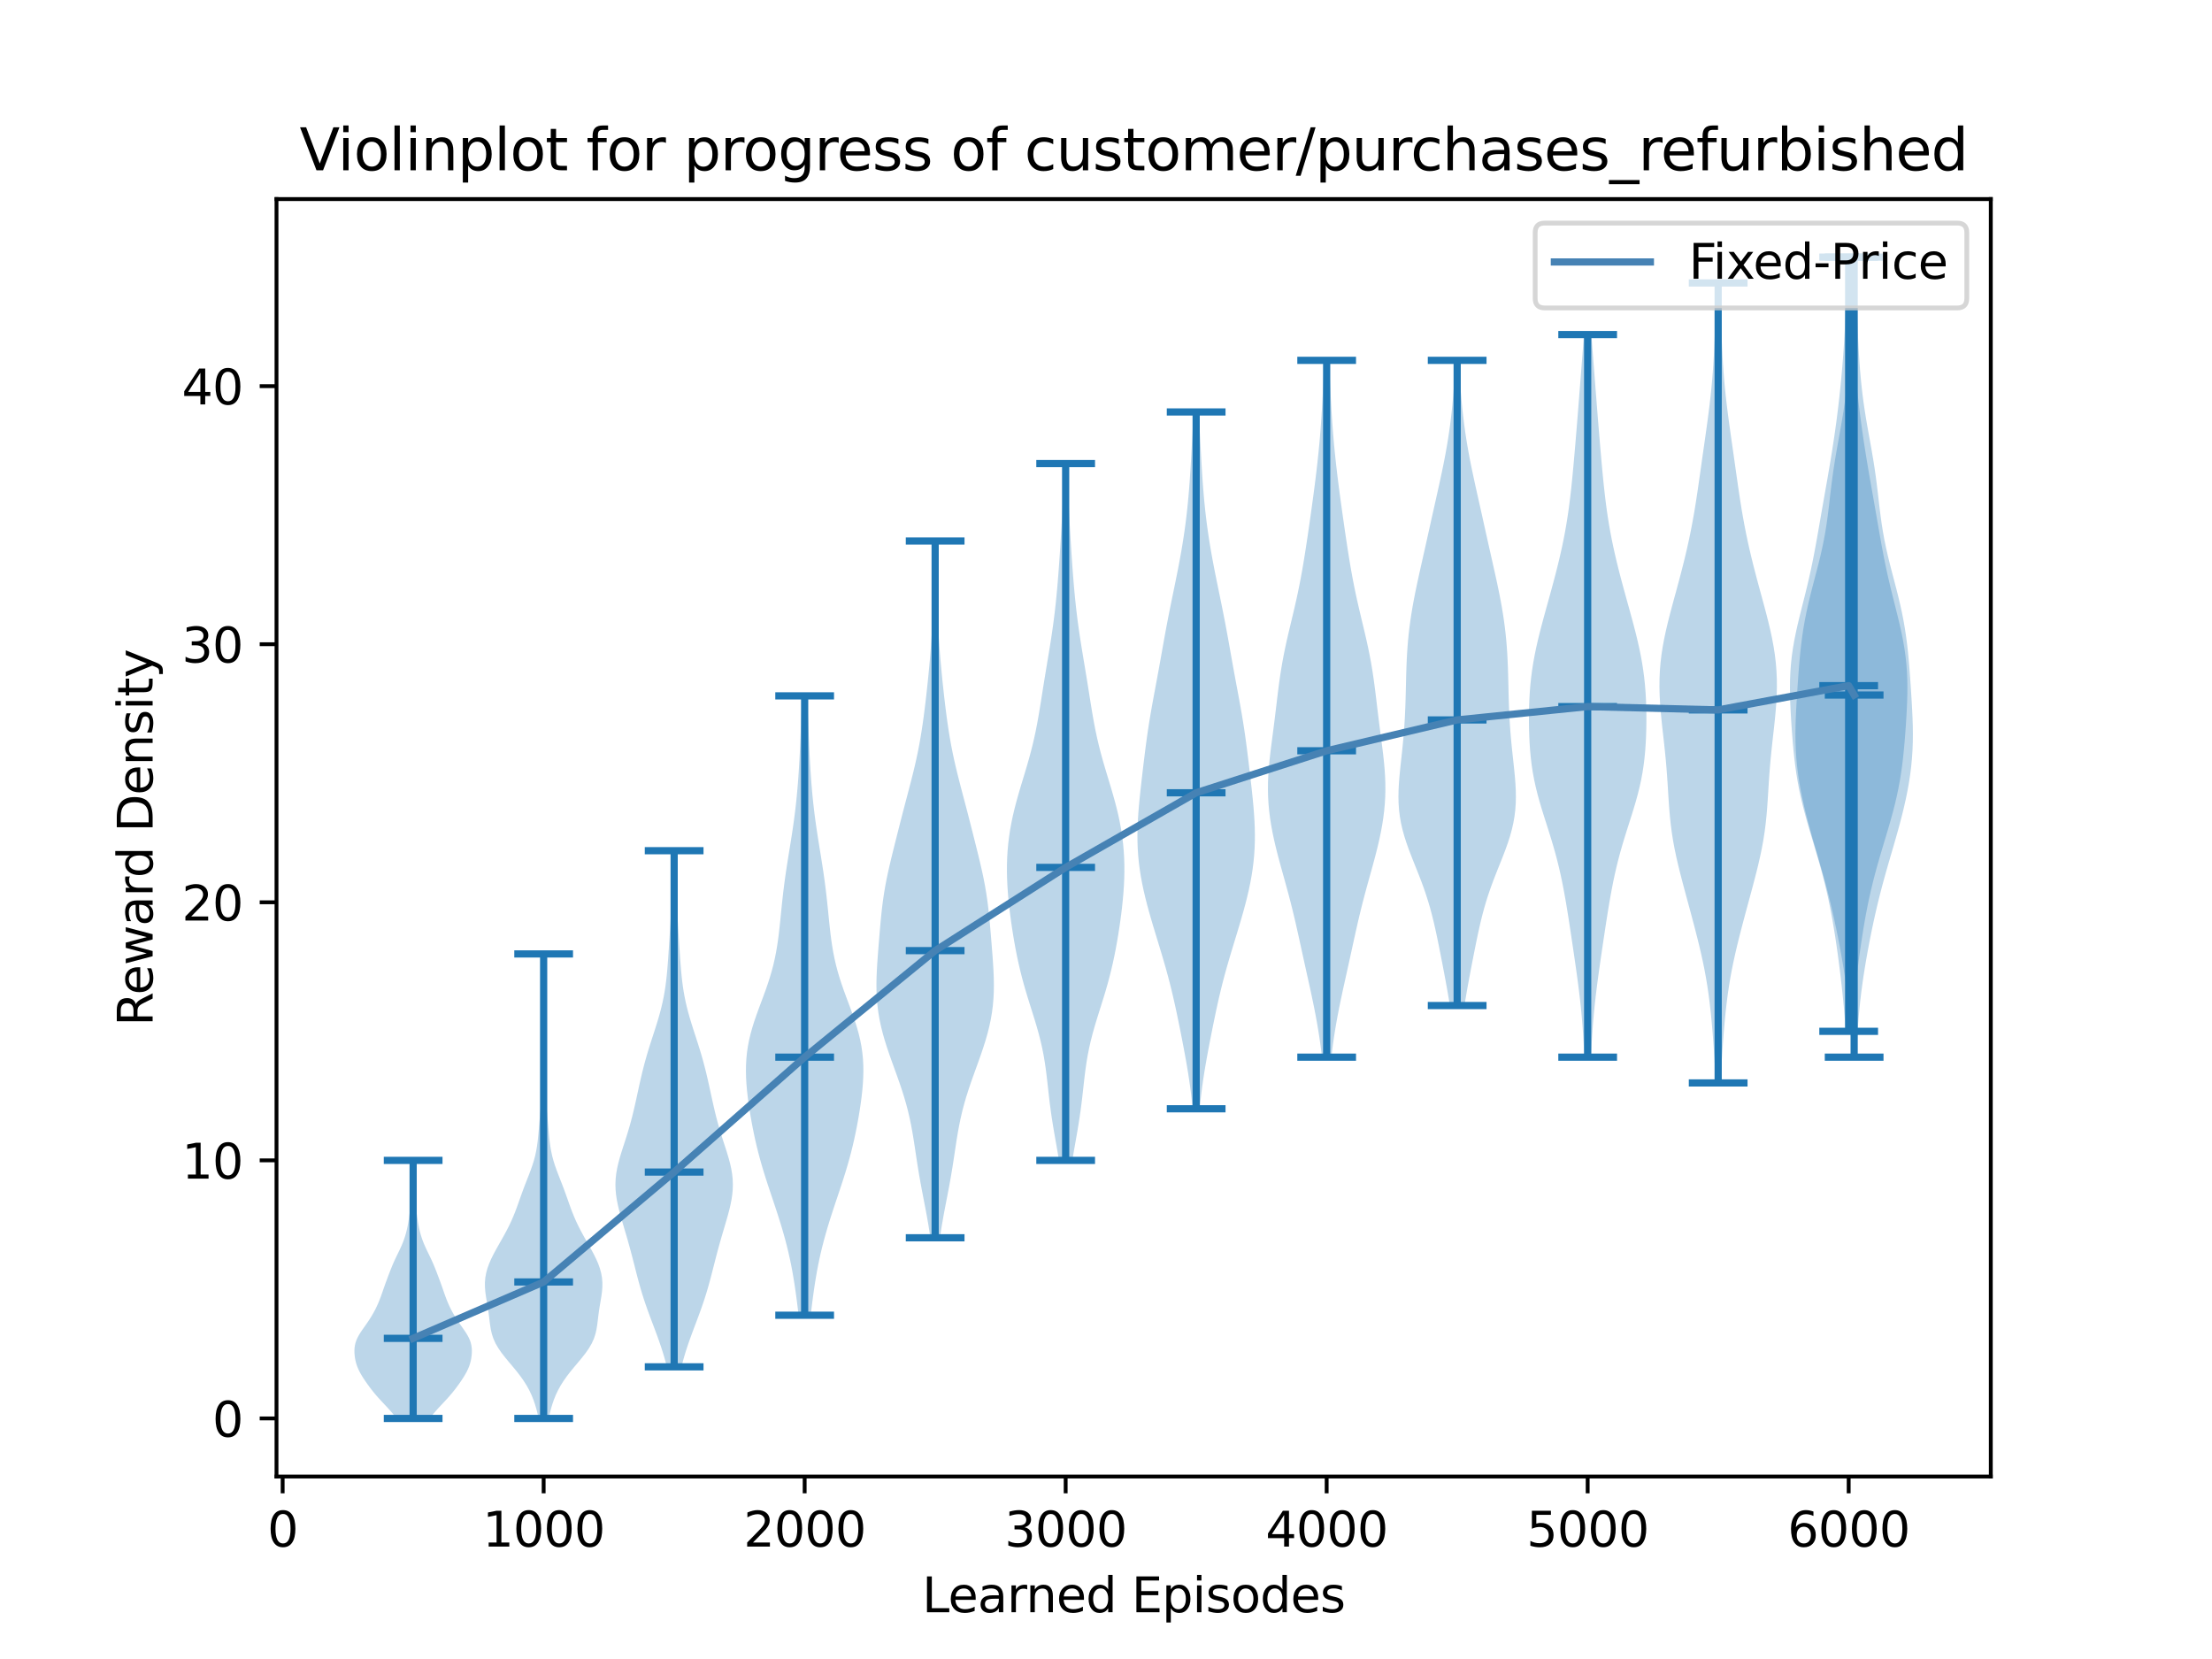 <?xml version="1.0" encoding="utf-8" standalone="no"?>
<!DOCTYPE svg PUBLIC "-//W3C//DTD SVG 1.1//EN"
  "http://www.w3.org/Graphics/SVG/1.1/DTD/svg11.dtd">
<svg xmlns:xlink="http://www.w3.org/1999/xlink" width="460.8pt" height="345.6pt" viewBox="0 0 460.8 345.6" xmlns="http://www.w3.org/2000/svg" version="1.1">
 <defs>
  <style type="text/css">*{stroke-linejoin: round; stroke-linecap: butt}</style>
 </defs>
 <g id="figure_1">
  <g id="patch_1">
   <path d="M 0 345.6 
L 460.8 345.6 
L 460.8 0 
L 0 0 
z
" style="fill: #ffffff"/>
  </g>
  <g id="axes_1">
   <g id="patch_2">
    <path d="M 57.6 307.584 
L 414.72 307.584 
L 414.72 41.472 
L 57.6 41.472 
z
" style="fill: #ffffff"/>
   </g>
   <g id="PolyCollection_1">
    <path d="M 89.506 295.488 
L 82.627 295.488 
L 82.202 294.945 
L 81.753 294.402 
L 81.282 293.859 
L 80.792 293.316 
L 80.289 292.773 
L 79.78 292.23 
L 79.275 291.687 
L 78.781 291.144 
L 78.304 290.601 
L 77.849 290.058 
L 77.416 289.515 
L 77.002 288.972 
L 76.605 288.429 
L 76.224 287.886 
L 75.857 287.343 
L 75.508 286.8 
L 75.182 286.256 
L 74.886 285.713 
L 74.625 285.17 
L 74.402 284.627 
L 74.22 284.084 
L 74.076 283.541 
L 73.967 282.998 
L 73.89 282.455 
L 73.845 281.912 
L 73.833 281.369 
L 73.859 280.826 
L 73.932 280.283 
L 74.058 279.74 
L 74.241 279.197 
L 74.482 278.654 
L 74.775 278.111 
L 75.111 277.568 
L 75.475 277.025 
L 75.855 276.482 
L 76.238 275.939 
L 76.613 275.396 
L 76.973 274.853 
L 77.316 274.31 
L 77.639 273.767 
L 77.942 273.224 
L 78.226 272.681 
L 78.491 272.138 
L 78.737 271.595 
L 78.966 271.052 
L 79.179 270.509 
L 79.381 269.966 
L 79.574 269.423 
L 79.763 268.88 
L 79.952 268.336 
L 80.144 267.793 
L 80.34 267.25 
L 80.539 266.707 
L 80.74 266.164 
L 80.944 265.621 
L 81.151 265.078 
L 81.362 264.535 
L 81.579 263.992 
L 81.805 263.449 
L 82.041 262.906 
L 82.289 262.363 
L 82.546 261.82 
L 82.809 261.277 
L 83.073 260.734 
L 83.332 260.191 
L 83.581 259.648 
L 83.815 259.105 
L 84.032 258.562 
L 84.228 258.019 
L 84.405 257.476 
L 84.562 256.933 
L 84.701 256.39 
L 84.825 255.847 
L 84.935 255.304 
L 85.033 254.761 
L 85.122 254.218 
L 85.204 253.675 
L 85.28 253.132 
L 85.353 252.589 
L 85.423 252.046 
L 85.491 251.503 
L 85.558 250.96 
L 85.622 250.416 
L 85.683 249.873 
L 85.741 249.33 
L 85.792 248.787 
L 85.837 248.244 
L 85.874 247.701 
L 85.902 247.158 
L 85.922 246.615 
L 85.935 246.072 
L 85.941 245.529 
L 85.941 244.986 
L 85.937 244.443 
L 85.931 243.9 
L 85.924 243.357 
L 85.919 242.814 
L 85.915 242.271 
L 85.915 241.728 
L 86.218 241.728 
L 86.218 241.728 
L 86.218 242.271 
L 86.214 242.814 
L 86.208 243.357 
L 86.202 243.9 
L 86.196 244.443 
L 86.192 244.986 
L 86.192 245.529 
L 86.198 246.072 
L 86.21 246.615 
L 86.231 247.158 
L 86.259 247.701 
L 86.296 248.244 
L 86.341 248.787 
L 86.392 249.33 
L 86.449 249.873 
L 86.511 250.416 
L 86.575 250.96 
L 86.642 251.503 
L 86.71 252.046 
L 86.78 252.589 
L 86.853 253.132 
L 86.929 253.675 
L 87.011 254.218 
L 87.1 254.761 
L 87.198 255.304 
L 87.308 255.847 
L 87.432 256.39 
L 87.571 256.933 
L 87.728 257.476 
L 87.904 258.019 
L 88.101 258.562 
L 88.317 259.105 
L 88.552 259.648 
L 88.801 260.191 
L 89.06 260.734 
L 89.324 261.277 
L 89.587 261.82 
L 89.844 262.363 
L 90.091 262.906 
L 90.328 263.449 
L 90.554 263.992 
L 90.771 264.535 
L 90.982 265.078 
L 91.188 265.621 
L 91.392 266.164 
L 91.594 266.707 
L 91.793 267.25 
L 91.989 267.793 
L 92.18 268.336 
L 92.37 268.88 
L 92.559 269.423 
L 92.752 269.966 
L 92.953 270.509 
L 93.167 271.052 
L 93.395 271.595 
L 93.642 272.138 
L 93.907 272.681 
L 94.191 273.224 
L 94.494 273.767 
L 94.817 274.31 
L 95.159 274.853 
L 95.52 275.396 
L 95.895 275.939 
L 96.277 276.482 
L 96.657 277.025 
L 97.022 277.568 
L 97.358 278.111 
L 97.651 278.654 
L 97.891 279.197 
L 98.075 279.74 
L 98.201 280.283 
L 98.273 280.826 
L 98.3 281.369 
L 98.288 281.912 
L 98.242 282.455 
L 98.166 282.998 
L 98.057 283.541 
L 97.913 284.084 
L 97.731 284.627 
L 97.508 285.17 
L 97.247 285.713 
L 96.95 286.256 
L 96.625 286.8 
L 96.276 287.343 
L 95.909 287.886 
L 95.527 288.429 
L 95.131 288.972 
L 94.717 289.515 
L 94.284 290.058 
L 93.828 290.601 
L 93.352 291.144 
L 92.858 291.687 
L 92.353 292.23 
L 91.844 292.773 
L 91.341 293.316 
L 90.851 293.859 
L 90.38 294.402 
L 89.931 294.945 
L 89.506 295.488 
z
" clip-path="url(#p56d532f998)" style="fill: #1f77b4; fill-opacity: 0.3"/>
   </g>
   <g id="PolyCollection_2">
    <path d="M 114.305 295.488 
L 112.2 295.488 
L 111.986 294.511 
L 111.74 293.533 
L 111.454 292.556 
L 111.118 291.578 
L 110.723 290.601 
L 110.26 289.623 
L 109.722 288.646 
L 109.107 287.668 
L 108.417 286.691 
L 107.662 285.713 
L 106.86 284.736 
L 106.037 283.759 
L 105.227 282.781 
L 104.467 281.804 
L 103.792 280.826 
L 103.228 279.849 
L 102.787 278.871 
L 102.465 277.894 
L 102.241 276.916 
L 102.086 275.939 
L 101.965 274.961 
L 101.847 273.984 
L 101.714 273.007 
L 101.56 272.029 
L 101.393 271.052 
L 101.232 270.074 
L 101.101 269.097 
L 101.023 268.119 
L 101.019 267.142 
L 101.101 266.164 
L 101.277 265.187 
L 101.544 264.209 
L 101.896 263.232 
L 102.322 262.255 
L 102.806 261.277 
L 103.331 260.3 
L 103.881 259.322 
L 104.438 258.345 
L 104.987 257.367 
L 105.516 256.39 
L 106.016 255.412 
L 106.481 254.435 
L 106.909 253.457 
L 107.304 252.48 
L 107.672 251.503 
L 108.023 250.525 
L 108.367 249.548 
L 108.715 248.57 
L 109.075 247.593 
L 109.447 246.615 
L 109.829 245.638 
L 110.212 244.66 
L 110.581 243.683 
L 110.924 242.705 
L 111.228 241.728 
L 111.486 240.751 
L 111.696 239.773 
L 111.864 238.796 
L 111.995 237.818 
L 112.101 236.841 
L 112.192 235.863 
L 112.276 234.886 
L 112.359 233.908 
L 112.444 232.931 
L 112.531 231.953 
L 112.619 230.976 
L 112.706 229.999 
L 112.787 229.021 
L 112.861 228.044 
L 112.924 227.066 
L 112.974 226.089 
L 113.012 225.111 
L 113.038 224.134 
L 113.056 223.156 
L 113.067 222.179 
L 113.075 221.201 
L 113.084 220.224 
L 113.096 219.247 
L 113.11 218.269 
L 113.128 217.292 
L 113.148 216.314 
L 113.168 215.337 
L 113.187 214.359 
L 113.204 213.382 
L 113.217 212.404 
L 113.227 211.427 
L 113.233 210.449 
L 113.235 209.472 
L 113.233 208.495 
L 113.227 207.517 
L 113.217 206.54 
L 113.204 205.562 
L 113.187 204.585 
L 113.169 203.607 
L 113.149 202.63 
L 113.131 201.652 
L 113.116 200.675 
L 113.106 199.697 
L 113.103 198.72 
L 113.402 198.72 
L 113.402 198.72 
L 113.398 199.697 
L 113.388 200.675 
L 113.373 201.652 
L 113.355 202.63 
L 113.336 203.607 
L 113.317 204.585 
L 113.301 205.562 
L 113.287 206.54 
L 113.278 207.517 
L 113.272 208.495 
L 113.27 209.472 
L 113.272 210.449 
L 113.278 211.427 
L 113.288 212.404 
L 113.301 213.382 
L 113.318 214.359 
L 113.337 215.337 
L 113.357 216.314 
L 113.377 217.292 
L 113.394 218.269 
L 113.409 219.247 
L 113.421 220.224 
L 113.429 221.201 
L 113.438 222.179 
L 113.449 223.156 
L 113.466 224.134 
L 113.493 225.111 
L 113.53 226.089 
L 113.581 227.066 
L 113.644 228.044 
L 113.717 229.021 
L 113.799 229.999 
L 113.886 230.976 
L 113.974 231.953 
L 114.061 232.931 
L 114.146 233.908 
L 114.228 234.886 
L 114.312 235.863 
L 114.403 236.841 
L 114.509 237.818 
L 114.641 238.796 
L 114.808 239.773 
L 115.019 240.751 
L 115.277 241.728 
L 115.581 242.705 
L 115.924 243.683 
L 116.293 244.66 
L 116.675 245.638 
L 117.057 246.615 
L 117.43 247.593 
L 117.789 248.57 
L 118.138 249.548 
L 118.482 250.525 
L 118.833 251.503 
L 119.201 252.48 
L 119.596 253.457 
L 120.024 254.435 
L 120.489 255.412 
L 120.988 256.39 
L 121.517 257.367 
L 122.067 258.345 
L 122.624 259.322 
L 123.173 260.3 
L 123.699 261.277 
L 124.183 262.255 
L 124.608 263.232 
L 124.96 264.209 
L 125.228 265.187 
L 125.403 266.164 
L 125.486 267.142 
L 125.482 268.119 
L 125.404 269.097 
L 125.273 270.074 
L 125.111 271.052 
L 124.945 272.029 
L 124.791 273.007 
L 124.658 273.984 
L 124.54 274.961 
L 124.419 275.939 
L 124.263 276.916 
L 124.04 277.894 
L 123.718 278.871 
L 123.277 279.849 
L 122.713 280.826 
L 122.038 281.804 
L 121.278 282.781 
L 120.468 283.759 
L 119.645 284.736 
L 118.843 285.713 
L 118.087 286.691 
L 117.397 287.668 
L 116.782 288.646 
L 116.245 289.623 
L 115.782 290.601 
L 115.387 291.578 
L 115.051 292.556 
L 114.764 293.533 
L 114.518 294.511 
L 114.305 295.488 
z
" clip-path="url(#p56d532f998)" style="fill: #1f77b4; fill-opacity: 0.3"/>
   </g>
   <g id="PolyCollection_3">
    <path d="M 141.959 284.736 
L 138.917 284.736 
L 138.639 283.65 
L 138.334 282.564 
L 138.003 281.478 
L 137.649 280.392 
L 137.275 279.306 
L 136.885 278.22 
L 136.483 277.134 
L 136.074 276.048 
L 135.664 274.961 
L 135.259 273.875 
L 134.863 272.789 
L 134.483 271.703 
L 134.12 270.617 
L 133.776 269.531 
L 133.451 268.445 
L 133.144 267.359 
L 132.851 266.273 
L 132.568 265.187 
L 132.29 264.101 
L 132.014 263.015 
L 131.735 261.929 
L 131.449 260.843 
L 131.155 259.757 
L 130.852 258.671 
L 130.54 257.584 
L 130.222 256.498 
L 129.9 255.412 
L 129.58 254.326 
L 129.271 253.24 
L 128.981 252.154 
L 128.721 251.068 
L 128.503 249.982 
L 128.338 248.896 
L 128.236 247.81 
L 128.205 246.724 
L 128.247 245.638 
L 128.362 244.552 
L 128.545 243.466 
L 128.787 242.38 
L 129.077 241.294 
L 129.401 240.208 
L 129.746 239.121 
L 130.098 238.035 
L 130.447 236.949 
L 130.785 235.863 
L 131.106 234.777 
L 131.41 233.691 
L 131.694 232.605 
L 131.962 231.519 
L 132.216 230.433 
L 132.46 229.347 
L 132.697 228.261 
L 132.933 227.175 
L 133.17 226.089 
L 133.413 225.003 
L 133.665 223.917 
L 133.929 222.831 
L 134.209 221.744 
L 134.505 220.658 
L 134.817 219.572 
L 135.145 218.486 
L 135.486 217.4 
L 135.836 216.314 
L 136.189 215.228 
L 136.539 214.142 
L 136.88 213.056 
L 137.206 211.97 
L 137.511 210.884 
L 137.791 209.798 
L 138.043 208.712 
L 138.266 207.626 
L 138.46 206.54 
L 138.626 205.454 
L 138.768 204.368 
L 138.888 203.281 
L 138.991 202.195 
L 139.081 201.109 
L 139.162 200.023 
L 139.237 198.937 
L 139.31 197.851 
L 139.381 196.765 
L 139.452 195.679 
L 139.521 194.593 
L 139.588 193.507 
L 139.653 192.421 
L 139.713 191.335 
L 139.767 190.249 
L 139.816 189.163 
L 139.859 188.077 
L 139.896 186.991 
L 139.929 185.904 
L 139.957 184.818 
L 139.982 183.732 
L 140.006 182.646 
L 140.03 181.56 
L 140.054 180.474 
L 140.079 179.388 
L 140.106 178.302 
L 140.135 177.216 
L 140.742 177.216 
L 140.742 177.216 
L 140.77 178.302 
L 140.797 179.388 
L 140.823 180.474 
L 140.847 181.56 
L 140.87 182.646 
L 140.894 183.732 
L 140.92 184.818 
L 140.948 185.904 
L 140.98 186.991 
L 141.017 188.077 
L 141.06 189.163 
L 141.109 190.249 
L 141.164 191.335 
L 141.224 192.421 
L 141.288 193.507 
L 141.356 194.593 
L 141.425 195.679 
L 141.495 196.765 
L 141.566 197.851 
L 141.639 198.937 
L 141.715 200.023 
L 141.796 201.109 
L 141.886 202.195 
L 141.989 203.281 
L 142.109 204.368 
L 142.25 205.454 
L 142.416 206.54 
L 142.61 207.626 
L 142.833 208.712 
L 143.086 209.798 
L 143.366 210.884 
L 143.671 211.97 
L 143.997 213.056 
L 144.338 214.142 
L 144.688 215.228 
L 145.041 216.314 
L 145.39 217.4 
L 145.731 218.486 
L 146.059 219.572 
L 146.372 220.658 
L 146.668 221.744 
L 146.947 222.831 
L 147.212 223.917 
L 147.464 225.003 
L 147.707 226.089 
L 147.944 227.175 
L 148.179 228.261 
L 148.417 229.347 
L 148.661 230.433 
L 148.914 231.519 
L 149.182 232.605 
L 149.467 233.691 
L 149.77 234.777 
L 150.092 235.863 
L 150.43 236.949 
L 150.779 238.035 
L 151.131 239.121 
L 151.475 240.208 
L 151.799 241.294 
L 152.089 242.38 
L 152.331 243.466 
L 152.515 244.552 
L 152.63 245.638 
L 152.672 246.724 
L 152.64 247.81 
L 152.539 248.896 
L 152.374 249.982 
L 152.156 251.068 
L 151.896 252.154 
L 151.606 253.24 
L 151.296 254.326 
L 150.977 255.412 
L 150.655 256.498 
L 150.336 257.584 
L 150.024 258.671 
L 149.721 259.757 
L 149.428 260.843 
L 149.142 261.929 
L 148.863 263.015 
L 148.586 264.101 
L 148.309 265.187 
L 148.026 266.273 
L 147.733 267.359 
L 147.426 268.445 
L 147.101 269.531 
L 146.757 270.617 
L 146.394 271.703 
L 146.013 272.789 
L 145.618 273.875 
L 145.213 274.961 
L 144.803 276.048 
L 144.394 277.134 
L 143.992 278.22 
L 143.601 279.306 
L 143.227 280.392 
L 142.873 281.478 
L 142.543 282.564 
L 142.238 283.65 
L 141.959 284.736 
z
" clip-path="url(#p56d532f998)" style="fill: #1f77b4; fill-opacity: 0.3"/>
   </g>
   <g id="PolyCollection_4">
    <path d="M 168.884 273.984 
L 166.364 273.984 
L 166.209 272.681 
L 166.046 271.377 
L 165.875 270.074 
L 165.694 268.771 
L 165.5 267.468 
L 165.29 266.164 
L 165.063 264.861 
L 164.816 263.558 
L 164.546 262.255 
L 164.254 260.951 
L 163.94 259.648 
L 163.602 258.345 
L 163.243 257.041 
L 162.863 255.738 
L 162.466 254.435 
L 162.054 253.132 
L 161.629 251.828 
L 161.196 250.525 
L 160.759 249.222 
L 160.323 247.919 
L 159.892 246.615 
L 159.471 245.312 
L 159.065 244.009 
L 158.676 242.705 
L 158.308 241.402 
L 157.962 240.099 
L 157.638 238.796 
L 157.336 237.492 
L 157.054 236.189 
L 156.791 234.886 
L 156.546 233.583 
L 156.318 232.279 
L 156.108 230.976 
L 155.917 229.673 
L 155.748 228.369 
L 155.606 227.066 
L 155.495 225.763 
L 155.421 224.46 
L 155.391 223.156 
L 155.409 221.853 
L 155.482 220.55 
L 155.613 219.247 
L 155.804 217.943 
L 156.056 216.64 
L 156.367 215.337 
L 156.73 214.033 
L 157.141 212.73 
L 157.587 211.427 
L 158.06 210.124 
L 158.545 208.82 
L 159.031 207.517 
L 159.505 206.214 
L 159.957 204.911 
L 160.378 203.607 
L 160.761 202.304 
L 161.103 201.001 
L 161.404 199.697 
L 161.664 198.394 
L 161.887 197.091 
L 162.079 195.788 
L 162.246 194.484 
L 162.395 193.181 
L 162.532 191.878 
L 162.663 190.575 
L 162.794 189.271 
L 162.929 187.968 
L 163.072 186.665 
L 163.225 185.361 
L 163.39 184.058 
L 163.567 182.755 
L 163.756 181.452 
L 163.954 180.148 
L 164.16 178.845 
L 164.371 177.542 
L 164.582 176.239 
L 164.791 174.935 
L 164.995 173.632 
L 165.19 172.329 
L 165.374 171.025 
L 165.547 169.722 
L 165.706 168.419 
L 165.852 167.116 
L 165.985 165.812 
L 166.105 164.509 
L 166.214 163.206 
L 166.312 161.903 
L 166.4 160.599 
L 166.48 159.296 
L 166.552 157.993 
L 166.618 156.689 
L 166.68 155.386 
L 166.737 154.083 
L 166.793 152.78 
L 166.847 151.476 
L 166.901 150.173 
L 166.955 148.87 
L 167.01 147.567 
L 167.067 146.263 
L 167.123 144.96 
L 168.125 144.96 
L 168.125 144.96 
L 168.182 146.263 
L 168.238 147.567 
L 168.293 148.87 
L 168.348 150.173 
L 168.402 151.476 
L 168.456 152.78 
L 168.511 154.083 
L 168.569 155.386 
L 168.63 156.689 
L 168.696 157.993 
L 168.769 159.296 
L 168.848 160.599 
L 168.937 161.903 
L 169.035 163.206 
L 169.143 164.509 
L 169.264 165.812 
L 169.397 167.116 
L 169.542 168.419 
L 169.702 169.722 
L 169.874 171.025 
L 170.059 172.329 
L 170.254 173.632 
L 170.457 174.935 
L 170.666 176.239 
L 170.878 177.542 
L 171.088 178.845 
L 171.294 180.148 
L 171.493 181.452 
L 171.681 182.755 
L 171.858 184.058 
L 172.023 185.361 
L 172.177 186.665 
L 172.32 187.968 
L 172.455 189.271 
L 172.586 190.575 
L 172.717 191.878 
L 172.854 193.181 
L 173.002 194.484 
L 173.169 195.788 
L 173.361 197.091 
L 173.585 198.394 
L 173.845 199.697 
L 174.145 201.001 
L 174.487 202.304 
L 174.871 203.607 
L 175.291 204.911 
L 175.743 206.214 
L 176.218 207.517 
L 176.703 208.82 
L 177.189 210.124 
L 177.661 211.427 
L 178.108 212.73 
L 178.518 214.033 
L 178.882 215.337 
L 179.192 216.64 
L 179.445 217.943 
L 179.636 219.247 
L 179.767 220.55 
L 179.84 221.853 
L 179.858 223.156 
L 179.827 224.46 
L 179.753 225.763 
L 179.643 227.066 
L 179.5 228.369 
L 179.332 229.673 
L 179.141 230.976 
L 178.931 232.279 
L 178.703 233.583 
L 178.458 234.886 
L 178.195 236.189 
L 177.913 237.492 
L 177.61 238.796 
L 177.286 240.099 
L 176.94 241.402 
L 176.572 242.705 
L 176.184 244.009 
L 175.777 245.312 
L 175.357 246.615 
L 174.926 247.919 
L 174.489 249.222 
L 174.052 250.525 
L 173.62 251.828 
L 173.195 253.132 
L 172.782 254.435 
L 172.385 255.738 
L 172.006 257.041 
L 171.647 258.345 
L 171.309 259.648 
L 170.994 260.951 
L 170.702 262.255 
L 170.433 263.558 
L 170.185 264.861 
L 169.958 266.164 
L 169.749 267.468 
L 169.554 268.771 
L 169.373 270.074 
L 169.202 271.377 
L 169.04 272.681 
L 168.884 273.984 
z
" clip-path="url(#p56d532f998)" style="fill: #1f77b4; fill-opacity: 0.3"/>
   </g>
   <g id="PolyCollection_5">
    <path d="M 195.809 257.856 
L 193.811 257.856 
L 193.597 256.39 
L 193.36 254.924 
L 193.102 253.457 
L 192.829 251.991 
L 192.547 250.525 
L 192.263 249.059 
L 191.983 247.593 
L 191.712 246.127 
L 191.455 244.66 
L 191.213 243.194 
L 190.983 241.728 
L 190.762 240.262 
L 190.542 238.796 
L 190.315 237.329 
L 190.071 235.863 
L 189.801 234.397 
L 189.498 232.931 
L 189.156 231.465 
L 188.772 229.999 
L 188.347 228.532 
L 187.885 227.066 
L 187.391 225.6 
L 186.874 224.134 
L 186.345 222.668 
L 185.814 221.201 
L 185.295 219.735 
L 184.797 218.269 
L 184.333 216.803 
L 183.912 215.337 
L 183.542 213.871 
L 183.229 212.404 
L 182.978 210.938 
L 182.79 209.472 
L 182.663 208.006 
L 182.594 206.54 
L 182.577 205.073 
L 182.603 203.607 
L 182.664 202.141 
L 182.751 200.675 
L 182.854 199.209 
L 182.967 197.743 
L 183.085 196.276 
L 183.205 194.81 
L 183.329 193.344 
L 183.46 191.878 
L 183.604 190.412 
L 183.767 188.945 
L 183.955 187.479 
L 184.173 186.013 
L 184.423 184.547 
L 184.704 183.081 
L 185.014 181.615 
L 185.346 180.148 
L 185.695 178.682 
L 186.054 177.216 
L 186.42 175.75 
L 186.789 174.284 
L 187.16 172.817 
L 187.533 171.351 
L 187.91 169.885 
L 188.29 168.419 
L 188.675 166.953 
L 189.062 165.487 
L 189.447 164.02 
L 189.827 162.554 
L 190.196 161.088 
L 190.55 159.622 
L 190.884 158.156 
L 191.194 156.689 
L 191.481 155.223 
L 191.743 153.757 
L 191.984 152.291 
L 192.205 150.825 
L 192.409 149.359 
L 192.599 147.892 
L 192.779 146.426 
L 192.949 144.96 
L 193.112 143.494 
L 193.268 142.028 
L 193.416 140.561 
L 193.556 139.095 
L 193.688 137.629 
L 193.811 136.163 
L 193.924 134.697 
L 194.026 133.231 
L 194.117 131.764 
L 194.197 130.298 
L 194.265 128.832 
L 194.32 127.366 
L 194.364 125.9 
L 194.397 124.433 
L 194.421 122.967 
L 194.438 121.501 
L 194.45 120.035 
L 194.46 118.569 
L 194.469 117.103 
L 194.48 115.636 
L 194.494 114.17 
L 194.512 112.704 
L 195.108 112.704 
L 195.108 112.704 
L 195.126 114.17 
L 195.14 115.636 
L 195.152 117.103 
L 195.161 118.569 
L 195.17 120.035 
L 195.182 121.501 
L 195.199 122.967 
L 195.223 124.433 
L 195.256 125.9 
L 195.3 127.366 
L 195.356 128.832 
L 195.423 130.298 
L 195.503 131.764 
L 195.594 133.231 
L 195.697 134.697 
L 195.81 136.163 
L 195.933 137.629 
L 196.065 139.095 
L 196.205 140.561 
L 196.353 142.028 
L 196.508 143.494 
L 196.671 144.96 
L 196.841 146.426 
L 197.021 147.892 
L 197.212 149.359 
L 197.416 150.825 
L 197.636 152.291 
L 197.877 153.757 
L 198.14 155.223 
L 198.426 156.689 
L 198.737 158.156 
L 199.07 159.622 
L 199.424 161.088 
L 199.793 162.554 
L 200.173 164.02 
L 200.559 165.487 
L 200.945 166.953 
L 201.33 168.419 
L 201.711 169.885 
L 202.087 171.351 
L 202.461 172.817 
L 202.831 174.284 
L 203.2 175.75 
L 203.566 177.216 
L 203.926 178.682 
L 204.275 180.148 
L 204.607 181.615 
L 204.916 183.081 
L 205.197 184.547 
L 205.447 186.013 
L 205.665 187.479 
L 205.854 188.945 
L 206.016 190.412 
L 206.16 191.878 
L 206.291 193.344 
L 206.415 194.81 
L 206.535 196.276 
L 206.653 197.743 
L 206.766 199.209 
L 206.869 200.675 
L 206.956 202.141 
L 207.017 203.607 
L 207.044 205.073 
L 207.026 206.54 
L 206.957 208.006 
L 206.831 209.472 
L 206.642 210.938 
L 206.391 212.404 
L 206.079 213.871 
L 205.709 215.337 
L 205.287 216.803 
L 204.823 218.269 
L 204.326 219.735 
L 203.806 221.201 
L 203.276 222.668 
L 202.746 224.134 
L 202.23 225.6 
L 201.736 227.066 
L 201.273 228.532 
L 200.848 229.999 
L 200.464 231.465 
L 200.122 232.931 
L 199.819 234.397 
L 199.549 235.863 
L 199.306 237.329 
L 199.079 238.796 
L 198.859 240.262 
L 198.637 241.728 
L 198.408 243.194 
L 198.165 244.66 
L 197.908 246.127 
L 197.637 247.593 
L 197.357 249.059 
L 197.073 250.525 
L 196.791 251.991 
L 196.518 253.457 
L 196.261 254.924 
L 196.023 256.39 
L 195.809 257.856 
z
" clip-path="url(#p56d532f998)" style="fill: #1f77b4; fill-opacity: 0.3"/>
   </g>
   <g id="PolyCollection_6">
    <path d="M 223.383 241.728 
L 220.609 241.728 
L 220.364 240.262 
L 220.108 238.796 
L 219.849 237.329 
L 219.592 235.863 
L 219.346 234.397 
L 219.115 232.931 
L 218.903 231.465 
L 218.71 229.999 
L 218.533 228.532 
L 218.368 227.066 
L 218.206 225.6 
L 218.037 224.134 
L 217.85 222.668 
L 217.636 221.201 
L 217.385 219.735 
L 217.093 218.269 
L 216.758 216.803 
L 216.382 215.337 
L 215.97 213.871 
L 215.531 212.404 
L 215.074 210.938 
L 214.612 209.472 
L 214.153 208.006 
L 213.709 206.54 
L 213.286 205.073 
L 212.889 203.607 
L 212.519 202.141 
L 212.178 200.675 
L 211.864 199.209 
L 211.574 197.743 
L 211.306 196.276 
L 211.058 194.81 
L 210.828 193.344 
L 210.615 191.878 
L 210.42 190.412 
L 210.245 188.945 
L 210.092 187.479 
L 209.964 186.013 
L 209.864 184.547 
L 209.796 183.081 
L 209.762 181.615 
L 209.768 180.148 
L 209.813 178.682 
L 209.902 177.216 
L 210.035 175.75 
L 210.212 174.284 
L 210.435 172.817 
L 210.702 171.351 
L 211.011 169.885 
L 211.359 168.419 
L 211.74 166.953 
L 212.15 165.487 
L 212.58 164.02 
L 213.022 162.554 
L 213.466 161.088 
L 213.903 159.622 
L 214.325 158.156 
L 214.724 156.689 
L 215.097 155.223 
L 215.44 153.757 
L 215.755 152.291 
L 216.043 150.825 
L 216.308 149.359 
L 216.557 147.892 
L 216.796 146.426 
L 217.029 144.96 
L 217.261 143.494 
L 217.496 142.028 
L 217.735 140.561 
L 217.978 139.095 
L 218.222 137.629 
L 218.466 136.163 
L 218.705 134.697 
L 218.937 133.231 
L 219.158 131.764 
L 219.367 130.298 
L 219.561 128.832 
L 219.741 127.366 
L 219.906 125.9 
L 220.057 124.433 
L 220.196 122.967 
L 220.324 121.501 
L 220.443 120.035 
L 220.554 118.569 
L 220.659 117.103 
L 220.759 115.636 
L 220.855 114.17 
L 220.947 112.704 
L 221.035 111.238 
L 221.12 109.772 
L 221.202 108.305 
L 221.279 106.839 
L 221.351 105.373 
L 221.419 103.907 
L 221.481 102.441 
L 221.539 100.975 
L 221.592 99.508 
L 221.64 98.042 
L 221.684 96.576 
L 222.309 96.576 
L 222.309 96.576 
L 222.353 98.042 
L 222.401 99.508 
L 222.453 100.975 
L 222.511 102.441 
L 222.573 103.907 
L 222.641 105.373 
L 222.714 106.839 
L 222.791 108.305 
L 222.872 109.772 
L 222.957 111.238 
L 223.045 112.704 
L 223.137 114.17 
L 223.233 115.636 
L 223.333 117.103 
L 223.438 118.569 
L 223.55 120.035 
L 223.669 121.501 
L 223.797 122.967 
L 223.935 124.433 
L 224.087 125.9 
L 224.251 127.366 
L 224.431 128.832 
L 224.625 130.298 
L 224.834 131.764 
L 225.055 133.231 
L 225.287 134.697 
L 225.527 136.163 
L 225.77 137.629 
L 226.015 139.095 
L 226.257 140.561 
L 226.496 142.028 
L 226.731 143.494 
L 226.963 144.96 
L 227.197 146.426 
L 227.435 147.892 
L 227.684 149.359 
L 227.95 150.825 
L 228.237 152.291 
L 228.552 153.757 
L 228.895 155.223 
L 229.268 156.689 
L 229.668 158.156 
L 230.089 159.622 
L 230.527 161.088 
L 230.971 162.554 
L 231.412 164.02 
L 231.842 165.487 
L 232.252 166.953 
L 232.634 168.419 
L 232.981 169.885 
L 233.29 171.351 
L 233.557 172.817 
L 233.78 174.284 
L 233.958 175.75 
L 234.09 177.216 
L 234.179 178.682 
L 234.225 180.148 
L 234.23 181.615 
L 234.197 183.081 
L 234.129 184.547 
L 234.029 186.013 
L 233.9 187.479 
L 233.747 188.945 
L 233.572 190.412 
L 233.377 191.878 
L 233.165 193.344 
L 232.934 194.81 
L 232.686 196.276 
L 232.418 197.743 
L 232.128 199.209 
L 231.814 200.675 
L 231.473 202.141 
L 231.103 203.607 
L 230.706 205.073 
L 230.283 206.54 
L 229.839 208.006 
L 229.381 209.472 
L 228.918 210.938 
L 228.461 212.404 
L 228.022 213.871 
L 227.61 215.337 
L 227.234 216.803 
L 226.899 218.269 
L 226.607 219.735 
L 226.357 221.201 
L 226.142 222.668 
L 225.955 224.134 
L 225.786 225.6 
L 225.624 227.066 
L 225.459 228.532 
L 225.283 229.999 
L 225.089 231.465 
L 224.877 232.931 
L 224.646 234.397 
L 224.4 235.863 
L 224.143 237.329 
L 223.884 238.796 
L 223.628 240.262 
L 223.383 241.728 
z
" clip-path="url(#p56d532f998)" style="fill: #1f77b4; fill-opacity: 0.3"/>
   </g>
   <g id="PolyCollection_7">
    <path d="M 249.918 230.976 
L 248.446 230.976 
L 248.302 229.51 
L 248.137 228.044 
L 247.952 226.577 
L 247.747 225.111 
L 247.523 223.645 
L 247.282 222.179 
L 247.026 220.713 
L 246.758 219.247 
L 246.481 217.78 
L 246.198 216.314 
L 245.909 214.848 
L 245.614 213.382 
L 245.314 211.916 
L 245.005 210.449 
L 244.685 208.983 
L 244.351 207.517 
L 244.001 206.051 
L 243.633 204.585 
L 243.246 203.119 
L 242.842 201.652 
L 242.421 200.186 
L 241.988 198.72 
L 241.545 197.254 
L 241.098 195.788 
L 240.651 194.321 
L 240.209 192.855 
L 239.776 191.389 
L 239.359 189.923 
L 238.961 188.457 
L 238.588 186.991 
L 238.244 185.524 
L 237.934 184.058 
L 237.662 182.592 
L 237.431 181.126 
L 237.245 179.66 
L 237.104 178.193 
L 237.008 176.727 
L 236.957 175.261 
L 236.948 173.795 
L 236.978 172.329 
L 237.043 170.863 
L 237.137 169.396 
L 237.255 167.93 
L 237.393 166.464 
L 237.544 164.998 
L 237.705 163.532 
L 237.873 162.065 
L 238.044 160.599 
L 238.218 159.133 
L 238.396 157.667 
L 238.58 156.201 
L 238.772 154.735 
L 238.974 153.268 
L 239.189 151.802 
L 239.418 150.336 
L 239.661 148.87 
L 239.917 147.404 
L 240.182 145.937 
L 240.453 144.471 
L 240.727 143.005 
L 241.001 141.539 
L 241.271 140.073 
L 241.537 138.607 
L 241.8 137.14 
L 242.061 135.674 
L 242.321 134.208 
L 242.585 132.742 
L 242.854 131.276 
L 243.13 129.809 
L 243.414 128.343 
L 243.705 126.877 
L 244.002 125.411 
L 244.303 123.945 
L 244.605 122.479 
L 244.905 121.012 
L 245.2 119.546 
L 245.487 118.08 
L 245.765 116.614 
L 246.03 115.148 
L 246.281 113.681 
L 246.516 112.215 
L 246.736 110.749 
L 246.938 109.283 
L 247.123 107.817 
L 247.291 106.351 
L 247.443 104.884 
L 247.579 103.418 
L 247.702 101.952 
L 247.813 100.486 
L 247.913 99.02 
L 248.006 97.553 
L 248.093 96.087 
L 248.176 94.621 
L 248.256 93.155 
L 248.335 91.689 
L 248.412 90.223 
L 248.487 88.756 
L 248.562 87.29 
L 248.634 85.824 
L 249.73 85.824 
L 249.73 85.824 
L 249.802 87.29 
L 249.877 88.756 
L 249.952 90.223 
L 250.029 91.689 
L 250.108 93.155 
L 250.188 94.621 
L 250.271 96.087 
L 250.358 97.553 
L 250.451 99.02 
L 250.552 100.486 
L 250.662 101.952 
L 250.785 103.418 
L 250.921 104.884 
L 251.073 106.351 
L 251.241 107.817 
L 251.426 109.283 
L 251.628 110.749 
L 251.848 112.215 
L 252.083 113.681 
L 252.334 115.148 
L 252.599 116.614 
L 252.877 118.08 
L 253.164 119.546 
L 253.46 121.012 
L 253.76 122.479 
L 254.062 123.945 
L 254.362 125.411 
L 254.659 126.877 
L 254.95 128.343 
L 255.234 129.809 
L 255.51 131.276 
L 255.779 132.742 
L 256.043 134.208 
L 256.304 135.674 
L 256.564 137.14 
L 256.827 138.607 
L 257.093 140.073 
L 257.363 141.539 
L 257.637 143.005 
L 257.911 144.471 
L 258.182 145.937 
L 258.447 147.404 
L 258.703 148.87 
L 258.946 150.336 
L 259.175 151.802 
L 259.39 153.268 
L 259.592 154.735 
L 259.784 156.201 
L 259.968 157.667 
L 260.146 159.133 
L 260.32 160.599 
L 260.491 162.065 
L 260.659 163.532 
L 260.82 164.998 
L 260.971 166.464 
L 261.109 167.93 
L 261.227 169.396 
L 261.321 170.863 
L 261.386 172.329 
L 261.416 173.795 
L 261.407 175.261 
L 261.356 176.727 
L 261.261 178.193 
L 261.12 179.66 
L 260.933 181.126 
L 260.703 182.592 
L 260.431 184.058 
L 260.12 185.524 
L 259.776 186.991 
L 259.403 188.457 
L 259.005 189.923 
L 258.588 191.389 
L 258.155 192.855 
L 257.713 194.321 
L 257.266 195.788 
L 256.819 197.254 
L 256.377 198.72 
L 255.943 200.186 
L 255.522 201.652 
L 255.118 203.119 
L 254.731 204.585 
L 254.363 206.051 
L 254.013 207.517 
L 253.679 208.983 
L 253.36 210.449 
L 253.051 211.916 
L 252.75 213.382 
L 252.455 214.848 
L 252.166 216.314 
L 251.883 217.78 
L 251.606 219.247 
L 251.338 220.713 
L 251.083 222.179 
L 250.841 223.645 
L 250.617 225.111 
L 250.412 226.577 
L 250.227 228.044 
L 250.063 229.51 
L 249.918 230.976 
z
" clip-path="url(#p56d532f998)" style="fill: #1f77b4; fill-opacity: 0.3"/>
   </g>
   <g id="PolyCollection_8">
    <path d="M 277.344 220.224 
L 275.392 220.224 
L 275.217 218.758 
L 275.022 217.292 
L 274.808 215.825 
L 274.575 214.359 
L 274.322 212.893 
L 274.052 211.427 
L 273.767 209.961 
L 273.467 208.495 
L 273.157 207.028 
L 272.838 205.562 
L 272.515 204.096 
L 272.19 202.63 
L 271.866 201.164 
L 271.542 199.697 
L 271.221 198.231 
L 270.901 196.765 
L 270.58 195.299 
L 270.254 193.833 
L 269.922 192.367 
L 269.58 190.9 
L 269.225 189.434 
L 268.856 187.968 
L 268.474 186.502 
L 268.079 185.036 
L 267.675 183.569 
L 267.267 182.103 
L 266.86 180.637 
L 266.461 179.171 
L 266.075 177.705 
L 265.71 176.239 
L 265.372 174.772 
L 265.066 173.306 
L 264.797 171.84 
L 264.57 170.374 
L 264.388 168.908 
L 264.254 167.441 
L 264.169 165.975 
L 264.134 164.509 
L 264.148 163.043 
L 264.207 161.577 
L 264.306 160.111 
L 264.44 158.644 
L 264.599 157.178 
L 264.777 155.712 
L 264.966 154.246 
L 265.158 152.78 
L 265.349 151.313 
L 265.534 149.847 
L 265.714 148.381 
L 265.89 146.915 
L 266.065 145.449 
L 266.245 143.983 
L 266.434 142.516 
L 266.638 141.05 
L 266.862 139.584 
L 267.109 138.118 
L 267.38 136.652 
L 267.676 135.185 
L 267.993 133.719 
L 268.327 132.253 
L 268.673 130.787 
L 269.024 129.321 
L 269.374 127.855 
L 269.717 126.388 
L 270.049 124.922 
L 270.367 123.456 
L 270.668 121.99 
L 270.953 120.524 
L 271.222 119.057 
L 271.476 117.591 
L 271.718 116.125 
L 271.951 114.659 
L 272.176 113.193 
L 272.396 111.727 
L 272.611 110.26 
L 272.822 108.794 
L 273.031 107.328 
L 273.236 105.862 
L 273.438 104.396 
L 273.636 102.929 
L 273.828 101.463 
L 274.015 99.997 
L 274.195 98.531 
L 274.366 97.065 
L 274.529 95.599 
L 274.681 94.132 
L 274.823 92.666 
L 274.954 91.2 
L 275.074 89.734 
L 275.183 88.268 
L 275.282 86.801 
L 275.373 85.335 
L 275.456 83.869 
L 275.533 82.403 
L 275.605 80.937 
L 275.674 79.471 
L 275.74 78.004 
L 275.804 76.538 
L 275.866 75.072 
L 276.87 75.072 
L 276.87 75.072 
L 276.932 76.538 
L 276.996 78.004 
L 277.062 79.471 
L 277.131 80.937 
L 277.203 82.403 
L 277.28 83.869 
L 277.363 85.335 
L 277.454 86.801 
L 277.553 88.268 
L 277.662 89.734 
L 277.782 91.2 
L 277.913 92.666 
L 278.055 94.132 
L 278.207 95.599 
L 278.37 97.065 
L 278.541 98.531 
L 278.721 99.997 
L 278.908 101.463 
L 279.1 102.929 
L 279.298 104.396 
L 279.5 105.862 
L 279.705 107.328 
L 279.914 108.794 
L 280.125 110.26 
L 280.34 111.727 
L 280.56 113.193 
L 280.785 114.659 
L 281.018 116.125 
L 281.26 117.591 
L 281.514 119.057 
L 281.783 120.524 
L 282.068 121.99 
L 282.369 123.456 
L 282.687 124.922 
L 283.019 126.388 
L 283.362 127.855 
L 283.712 129.321 
L 284.063 130.787 
L 284.409 132.253 
L 284.743 133.719 
L 285.06 135.185 
L 285.356 136.652 
L 285.627 138.118 
L 285.874 139.584 
L 286.098 141.05 
L 286.302 142.516 
L 286.491 143.983 
L 286.671 145.449 
L 286.846 146.915 
L 287.022 148.381 
L 287.202 149.847 
L 287.387 151.313 
L 287.578 152.78 
L 287.77 154.246 
L 287.959 155.712 
L 288.137 157.178 
L 288.296 158.644 
L 288.43 160.111 
L 288.529 161.577 
L 288.588 163.043 
L 288.602 164.509 
L 288.567 165.975 
L 288.482 167.441 
L 288.348 168.908 
L 288.166 170.374 
L 287.939 171.84 
L 287.67 173.306 
L 287.364 174.772 
L 287.026 176.239 
L 286.661 177.705 
L 286.275 179.171 
L 285.876 180.637 
L 285.469 182.103 
L 285.061 183.569 
L 284.657 185.036 
L 284.262 186.502 
L 283.88 187.968 
L 283.511 189.434 
L 283.156 190.9 
L 282.814 192.367 
L 282.482 193.833 
L 282.156 195.299 
L 281.835 196.765 
L 281.515 198.231 
L 281.194 199.697 
L 280.87 201.164 
L 280.546 202.63 
L 280.221 204.096 
L 279.898 205.562 
L 279.579 207.028 
L 279.269 208.495 
L 278.969 209.961 
L 278.684 211.427 
L 278.414 212.893 
L 278.161 214.359 
L 277.928 215.825 
L 277.714 217.292 
L 277.519 218.758 
L 277.344 220.224 
z
" clip-path="url(#p56d532f998)" style="fill: #1f77b4; fill-opacity: 0.3"/>
   </g>
   <g id="PolyCollection_9">
    <path d="M 305.073 209.472 
L 302.035 209.472 
L 301.815 208.114 
L 301.583 206.757 
L 301.342 205.399 
L 301.093 204.042 
L 300.838 202.684 
L 300.579 201.327 
L 300.317 199.969 
L 300.051 198.611 
L 299.782 197.254 
L 299.506 195.896 
L 299.222 194.539 
L 298.924 193.181 
L 298.609 191.824 
L 298.27 190.466 
L 297.903 189.108 
L 297.505 187.751 
L 297.073 186.393 
L 296.608 185.036 
L 296.111 183.678 
L 295.59 182.32 
L 295.052 180.963 
L 294.508 179.605 
L 293.971 178.248 
L 293.455 176.89 
L 292.973 175.533 
L 292.539 174.175 
L 292.164 172.817 
L 291.854 171.46 
L 291.616 170.102 
L 291.45 168.745 
L 291.353 167.387 
L 291.32 166.03 
L 291.343 164.672 
L 291.412 163.314 
L 291.516 161.957 
L 291.644 160.599 
L 291.786 159.242 
L 291.934 157.884 
L 292.08 156.527 
L 292.219 155.169 
L 292.347 153.811 
L 292.46 152.454 
L 292.558 151.096 
L 292.641 149.739 
L 292.709 148.381 
L 292.764 147.024 
L 292.808 145.666 
L 292.844 144.308 
L 292.877 142.951 
L 292.909 141.593 
L 292.945 140.236 
L 292.99 138.878 
L 293.047 137.52 
L 293.119 136.163 
L 293.21 134.805 
L 293.321 133.448 
L 293.455 132.09 
L 293.612 130.733 
L 293.792 129.375 
L 293.995 128.017 
L 294.218 126.66 
L 294.462 125.302 
L 294.722 123.945 
L 294.998 122.587 
L 295.285 121.23 
L 295.58 119.872 
L 295.882 118.514 
L 296.187 117.157 
L 296.492 115.799 
L 296.798 114.442 
L 297.102 113.084 
L 297.404 111.727 
L 297.706 110.369 
L 298.007 109.011 
L 298.309 107.654 
L 298.612 106.296 
L 298.916 104.939 
L 299.22 103.581 
L 299.523 102.224 
L 299.824 100.866 
L 300.119 99.508 
L 300.408 98.151 
L 300.687 96.793 
L 300.954 95.436 
L 301.207 94.078 
L 301.445 92.72 
L 301.668 91.363 
L 301.874 90.005 
L 302.063 88.648 
L 302.235 87.29 
L 302.392 85.933 
L 302.533 84.575 
L 302.659 83.217 
L 302.772 81.86 
L 302.872 80.502 
L 302.96 79.145 
L 303.037 77.787 
L 303.106 76.43 
L 303.166 75.072 
L 303.942 75.072 
L 303.942 75.072 
L 304.002 76.43 
L 304.071 77.787 
L 304.148 79.145 
L 304.236 80.502 
L 304.336 81.86 
L 304.449 83.217 
L 304.575 84.575 
L 304.716 85.933 
L 304.873 87.29 
L 305.045 88.648 
L 305.234 90.005 
L 305.44 91.363 
L 305.662 92.72 
L 305.901 94.078 
L 306.154 95.436 
L 306.421 96.793 
L 306.7 98.151 
L 306.989 99.508 
L 307.284 100.866 
L 307.585 102.224 
L 307.888 103.581 
L 308.192 104.939 
L 308.496 106.296 
L 308.799 107.654 
L 309.1 109.011 
L 309.402 110.369 
L 309.704 111.727 
L 310.006 113.084 
L 310.31 114.442 
L 310.616 115.799 
L 310.921 117.157 
L 311.226 118.514 
L 311.528 119.872 
L 311.823 121.23 
L 312.11 122.587 
L 312.386 123.945 
L 312.646 125.302 
L 312.889 126.66 
L 313.113 128.017 
L 313.316 129.375 
L 313.496 130.733 
L 313.653 132.09 
L 313.786 133.448 
L 313.898 134.805 
L 313.989 136.163 
L 314.061 137.52 
L 314.118 138.878 
L 314.162 140.236 
L 314.199 141.593 
L 314.231 142.951 
L 314.263 144.308 
L 314.3 145.666 
L 314.344 147.024 
L 314.399 148.381 
L 314.467 149.739 
L 314.549 151.096 
L 314.648 152.454 
L 314.761 153.811 
L 314.889 155.169 
L 315.027 156.527 
L 315.174 157.884 
L 315.322 159.242 
L 315.464 160.599 
L 315.592 161.957 
L 315.696 163.314 
L 315.765 164.672 
L 315.788 166.03 
L 315.755 167.387 
L 315.658 168.745 
L 315.492 170.102 
L 315.254 171.46 
L 314.944 172.817 
L 314.569 174.175 
L 314.135 175.533 
L 313.653 176.89 
L 313.137 178.248 
L 312.6 179.605 
L 312.056 180.963 
L 311.518 182.32 
L 310.996 183.678 
L 310.5 185.036 
L 310.035 186.393 
L 309.603 187.751 
L 309.205 189.108 
L 308.838 190.466 
L 308.499 191.824 
L 308.184 193.181 
L 307.886 194.539 
L 307.602 195.896 
L 307.326 197.254 
L 307.057 198.611 
L 306.791 199.969 
L 306.529 201.327 
L 306.27 202.684 
L 306.015 204.042 
L 305.766 205.399 
L 305.525 206.757 
L 305.293 208.114 
L 305.073 209.472 
z
" clip-path="url(#p56d532f998)" style="fill: #1f77b4; fill-opacity: 0.3"/>
   </g>
   <g id="PolyCollection_10">
    <path d="M 331.427 220.224 
L 330.053 220.224 
L 329.978 218.704 
L 329.895 217.183 
L 329.802 215.663 
L 329.697 214.142 
L 329.578 212.622 
L 329.443 211.101 
L 329.293 209.581 
L 329.127 208.06 
L 328.947 206.54 
L 328.754 205.019 
L 328.551 203.499 
L 328.34 201.978 
L 328.123 200.458 
L 327.903 198.937 
L 327.679 197.417 
L 327.454 195.896 
L 327.226 194.376 
L 326.995 192.855 
L 326.76 191.335 
L 326.518 189.814 
L 326.267 188.294 
L 326.003 186.773 
L 325.724 185.253 
L 325.425 183.732 
L 325.103 182.212 
L 324.755 180.691 
L 324.38 179.171 
L 323.976 177.65 
L 323.545 176.13 
L 323.089 174.609 
L 322.616 173.089 
L 322.132 171.568 
L 321.648 170.048 
L 321.175 168.528 
L 320.724 167.007 
L 320.304 165.487 
L 319.926 163.966 
L 319.594 162.446 
L 319.313 160.925 
L 319.08 159.405 
L 318.895 157.884 
L 318.753 156.364 
L 318.647 154.843 
L 318.573 153.323 
L 318.527 151.802 
L 318.506 150.282 
L 318.51 148.761 
L 318.538 147.241 
L 318.595 145.72 
L 318.682 144.2 
L 318.803 142.679 
L 318.962 141.159 
L 319.16 139.638 
L 319.397 138.118 
L 319.672 136.597 
L 319.982 135.077 
L 320.324 133.556 
L 320.692 132.036 
L 321.082 130.515 
L 321.487 128.995 
L 321.902 127.474 
L 322.322 125.954 
L 322.744 124.433 
L 323.162 122.913 
L 323.574 121.392 
L 323.975 119.872 
L 324.364 118.352 
L 324.738 116.831 
L 325.094 115.311 
L 325.429 113.79 
L 325.743 112.27 
L 326.033 110.749 
L 326.3 109.229 
L 326.544 107.708 
L 326.767 106.188 
L 326.969 104.667 
L 327.154 103.147 
L 327.324 101.626 
L 327.482 100.106 
L 327.631 98.585 
L 327.772 97.065 
L 327.909 95.544 
L 328.041 94.024 
L 328.171 92.503 
L 328.299 90.983 
L 328.425 89.462 
L 328.549 87.942 
L 328.671 86.421 
L 328.792 84.901 
L 328.912 83.38 
L 329.03 81.86 
L 329.149 80.339 
L 329.267 78.819 
L 329.385 77.298 
L 329.503 75.778 
L 329.62 74.257 
L 329.737 72.737 
L 329.851 71.216 
L 329.962 69.696 
L 331.518 69.696 
L 331.518 69.696 
L 331.629 71.216 
L 331.743 72.737 
L 331.859 74.257 
L 331.977 75.778 
L 332.095 77.298 
L 332.213 78.819 
L 332.331 80.339 
L 332.449 81.86 
L 332.568 83.38 
L 332.688 84.901 
L 332.809 86.421 
L 332.931 87.942 
L 333.055 89.462 
L 333.181 90.983 
L 333.309 92.503 
L 333.439 94.024 
L 333.571 95.544 
L 333.708 97.065 
L 333.849 98.585 
L 333.998 100.106 
L 334.156 101.626 
L 334.326 103.147 
L 334.511 104.667 
L 334.713 106.188 
L 334.935 107.708 
L 335.179 109.229 
L 335.447 110.749 
L 335.737 112.27 
L 336.051 113.79 
L 336.386 115.311 
L 336.742 116.831 
L 337.115 118.352 
L 337.504 119.872 
L 337.906 121.392 
L 338.318 122.913 
L 338.736 124.433 
L 339.157 125.954 
L 339.578 127.474 
L 339.993 128.995 
L 340.398 130.515 
L 340.788 132.036 
L 341.156 133.556 
L 341.498 135.077 
L 341.808 136.597 
L 342.083 138.118 
L 342.32 139.638 
L 342.518 141.159 
L 342.676 142.679 
L 342.798 144.2 
L 342.885 145.72 
L 342.942 147.241 
L 342.97 148.761 
L 342.974 150.282 
L 342.953 151.802 
L 342.907 153.323 
L 342.833 154.843 
L 342.727 156.364 
L 342.585 157.884 
L 342.399 159.405 
L 342.167 160.925 
L 341.885 162.446 
L 341.554 163.966 
L 341.175 165.487 
L 340.756 167.007 
L 340.305 168.528 
L 339.832 170.048 
L 339.348 171.568 
L 338.864 173.089 
L 338.39 174.609 
L 337.935 176.13 
L 337.504 177.65 
L 337.1 179.171 
L 336.725 180.691 
L 336.377 182.212 
L 336.055 183.732 
L 335.756 185.253 
L 335.477 186.773 
L 335.213 188.294 
L 334.962 189.814 
L 334.72 191.335 
L 334.484 192.855 
L 334.254 194.376 
L 334.026 195.896 
L 333.8 197.417 
L 333.577 198.937 
L 333.356 200.458 
L 333.14 201.978 
L 332.929 203.499 
L 332.726 205.019 
L 332.533 206.54 
L 332.353 208.06 
L 332.187 209.581 
L 332.036 211.101 
L 331.902 212.622 
L 331.783 214.142 
L 331.678 215.663 
L 331.585 217.183 
L 331.502 218.704 
L 331.427 220.224 
z
" clip-path="url(#p56d532f998)" style="fill: #1f77b4; fill-opacity: 0.3"/>
   </g>
   <g id="PolyCollection_11">
    <path d="M 358.421 225.6 
L 357.431 225.6 
L 357.346 223.917 
L 357.252 222.233 
L 357.151 220.55 
L 357.041 218.866 
L 356.923 217.183 
L 356.796 215.5 
L 356.656 213.816 
L 356.502 212.133 
L 356.331 210.449 
L 356.137 208.766 
L 355.919 207.083 
L 355.671 205.399 
L 355.391 203.716 
L 355.081 202.032 
L 354.739 200.349 
L 354.369 198.666 
L 353.974 196.982 
L 353.559 195.299 
L 353.129 193.616 
L 352.687 191.932 
L 352.238 190.249 
L 351.784 188.565 
L 351.328 186.882 
L 350.874 185.199 
L 350.427 183.515 
L 349.993 181.832 
L 349.578 180.148 
L 349.191 178.465 
L 348.839 176.782 
L 348.53 175.098 
L 348.265 173.415 
L 348.046 171.731 
L 347.869 170.048 
L 347.726 168.365 
L 347.607 166.681 
L 347.501 164.998 
L 347.396 163.314 
L 347.283 161.631 
L 347.155 159.948 
L 347.009 158.264 
L 346.844 156.581 
L 346.664 154.897 
L 346.475 153.214 
L 346.287 151.531 
L 346.109 149.847 
L 345.95 148.164 
L 345.822 146.48 
L 345.733 144.797 
L 345.692 143.114 
L 345.707 141.43 
L 345.781 139.747 
L 345.918 138.064 
L 346.118 136.38 
L 346.377 134.697 
L 346.691 133.013 
L 347.051 131.33 
L 347.449 129.647 
L 347.875 127.963 
L 348.321 126.28 
L 348.776 124.596 
L 349.235 122.913 
L 349.69 121.23 
L 350.136 119.546 
L 350.569 117.863 
L 350.986 116.179 
L 351.383 114.496 
L 351.76 112.813 
L 352.114 111.129 
L 352.445 109.446 
L 352.754 107.762 
L 353.043 106.079 
L 353.314 104.396 
L 353.571 102.712 
L 353.818 101.029 
L 354.059 99.345 
L 354.298 97.662 
L 354.536 95.979 
L 354.775 94.295 
L 355.015 92.612 
L 355.255 90.928 
L 355.492 89.245 
L 355.723 87.562 
L 355.945 85.878 
L 356.153 84.195 
L 356.345 82.512 
L 356.519 80.828 
L 356.673 79.145 
L 356.808 77.461 
L 356.924 75.778 
L 357.024 74.095 
L 357.109 72.411 
L 357.182 70.728 
L 357.247 69.044 
L 357.305 67.361 
L 357.359 65.678 
L 357.411 63.994 
L 357.46 62.311 
L 357.509 60.627 
L 357.556 58.944 
L 358.296 58.944 
L 358.296 58.944 
L 358.343 60.627 
L 358.391 62.311 
L 358.441 63.994 
L 358.492 65.678 
L 358.546 67.361 
L 358.605 69.044 
L 358.669 70.728 
L 358.743 72.411 
L 358.828 74.095 
L 358.927 75.778 
L 359.044 77.461 
L 359.178 79.145 
L 359.333 80.828 
L 359.507 82.512 
L 359.699 84.195 
L 359.907 85.878 
L 360.129 87.562 
L 360.36 89.245 
L 360.597 90.928 
L 360.836 92.612 
L 361.077 94.295 
L 361.316 95.979 
L 361.554 97.662 
L 361.792 99.345 
L 362.034 101.029 
L 362.281 102.712 
L 362.538 104.396 
L 362.809 106.079 
L 363.098 107.762 
L 363.407 109.446 
L 363.738 111.129 
L 364.092 112.813 
L 364.468 114.496 
L 364.866 116.179 
L 365.283 117.863 
L 365.716 119.546 
L 366.162 121.23 
L 366.617 122.913 
L 367.075 124.596 
L 367.531 126.28 
L 367.976 127.963 
L 368.403 129.647 
L 368.801 131.33 
L 369.161 133.013 
L 369.475 134.697 
L 369.734 136.38 
L 369.933 138.064 
L 370.07 139.747 
L 370.145 141.43 
L 370.16 143.114 
L 370.119 144.797 
L 370.03 146.48 
L 369.902 148.164 
L 369.743 149.847 
L 369.565 151.531 
L 369.376 153.214 
L 369.188 154.897 
L 369.008 156.581 
L 368.843 158.264 
L 368.696 159.948 
L 368.568 161.631 
L 368.455 163.314 
L 368.351 164.998 
L 368.245 166.681 
L 368.126 168.365 
L 367.983 170.048 
L 367.805 171.731 
L 367.586 173.415 
L 367.322 175.098 
L 367.012 176.782 
L 366.661 178.465 
L 366.274 180.148 
L 365.859 181.832 
L 365.424 183.515 
L 364.977 185.199 
L 364.523 186.882 
L 364.068 188.565 
L 363.614 190.249 
L 363.164 191.932 
L 362.723 193.616 
L 362.292 195.299 
L 361.878 196.982 
L 361.483 198.666 
L 361.113 200.349 
L 360.771 202.032 
L 360.46 203.716 
L 360.181 205.399 
L 359.933 207.083 
L 359.714 208.766 
L 359.521 210.449 
L 359.349 212.133 
L 359.195 213.816 
L 359.056 215.5 
L 358.928 217.183 
L 358.81 218.866 
L 358.701 220.55 
L 358.6 222.233 
L 358.506 223.917 
L 358.421 225.6 
z
" clip-path="url(#p56d532f998)" style="fill: #1f77b4; fill-opacity: 0.3"/>
   </g>
   <g id="PolyCollection_12">
    <path d="M 385.73 214.848 
L 384.493 214.848 
L 384.38 213.219 
L 384.255 211.59 
L 384.116 209.961 
L 383.964 208.332 
L 383.799 206.703 
L 383.623 205.073 
L 383.435 203.444 
L 383.236 201.815 
L 383.026 200.186 
L 382.806 198.557 
L 382.575 196.928 
L 382.332 195.299 
L 382.074 193.67 
L 381.8 192.041 
L 381.506 190.412 
L 381.19 188.783 
L 380.851 187.153 
L 380.485 185.524 
L 380.094 183.895 
L 379.676 182.266 
L 379.235 180.637 
L 378.774 179.008 
L 378.296 177.379 
L 377.809 175.75 
L 377.319 174.121 
L 376.835 172.492 
L 376.365 170.863 
L 375.917 169.233 
L 375.498 167.604 
L 375.115 165.975 
L 374.77 164.346 
L 374.465 162.717 
L 374.2 161.088 
L 373.973 159.459 
L 373.777 157.83 
L 373.609 156.201 
L 373.462 154.572 
L 373.331 152.943 
L 373.213 151.313 
L 373.108 149.684 
L 373.017 148.055 
L 372.943 146.426 
L 372.895 144.797 
L 372.878 143.168 
L 372.902 141.539 
L 372.972 139.91 
L 373.095 138.281 
L 373.272 136.652 
L 373.504 135.023 
L 373.786 133.393 
L 374.113 131.764 
L 374.477 130.135 
L 374.866 128.506 
L 375.272 126.877 
L 375.684 125.248 
L 376.092 123.619 
L 376.489 121.99 
L 376.869 120.361 
L 377.231 118.732 
L 377.572 117.103 
L 377.894 115.473 
L 378.201 113.844 
L 378.495 112.215 
L 378.782 110.586 
L 379.066 108.957 
L 379.349 107.328 
L 379.633 105.699 
L 379.919 104.07 
L 380.207 102.441 
L 380.494 100.812 
L 380.778 99.183 
L 381.059 97.553 
L 381.333 95.924 
L 381.598 94.295 
L 381.854 92.666 
L 382.099 91.037 
L 382.333 89.408 
L 382.556 87.779 
L 382.766 86.15 
L 382.965 84.521 
L 383.153 82.892 
L 383.328 81.263 
L 383.492 79.633 
L 383.644 78.004 
L 383.785 76.375 
L 383.915 74.746 
L 384.033 73.117 
L 384.141 71.488 
L 384.238 69.859 
L 384.326 68.23 
L 384.405 66.601 
L 384.475 64.972 
L 384.538 63.343 
L 384.595 61.713 
L 384.646 60.084 
L 384.693 58.455 
L 384.736 56.826 
L 384.776 55.197 
L 384.813 53.568 
L 385.41 53.568 
L 385.41 53.568 
L 385.448 55.197 
L 385.488 56.826 
L 385.531 58.455 
L 385.577 60.084 
L 385.628 61.713 
L 385.685 63.343 
L 385.748 64.972 
L 385.819 66.601 
L 385.897 68.23 
L 385.985 69.859 
L 386.083 71.488 
L 386.191 73.117 
L 386.309 74.746 
L 386.439 76.375 
L 386.579 78.004 
L 386.732 79.633 
L 386.896 81.263 
L 387.071 82.892 
L 387.258 84.521 
L 387.457 86.15 
L 387.668 87.779 
L 387.891 89.408 
L 388.125 91.037 
L 388.37 92.666 
L 388.626 94.295 
L 388.891 95.924 
L 389.165 97.553 
L 389.445 99.183 
L 389.73 100.812 
L 390.017 102.441 
L 390.304 104.07 
L 390.59 105.699 
L 390.875 107.328 
L 391.158 108.957 
L 391.441 110.586 
L 391.728 112.215 
L 392.023 113.844 
L 392.33 115.473 
L 392.652 117.103 
L 392.993 118.732 
L 393.354 120.361 
L 393.735 121.99 
L 394.132 123.619 
L 394.54 125.248 
L 394.951 126.877 
L 395.357 128.506 
L 395.747 130.135 
L 396.11 131.764 
L 396.437 133.393 
L 396.72 135.023 
L 396.951 136.652 
L 397.129 138.281 
L 397.251 139.91 
L 397.322 141.539 
L 397.345 143.168 
L 397.329 144.797 
L 397.28 146.426 
L 397.207 148.055 
L 397.116 149.684 
L 397.01 151.313 
L 396.892 152.943 
L 396.762 154.572 
L 396.615 156.201 
L 396.446 157.83 
L 396.251 159.459 
L 396.023 161.088 
L 395.758 162.717 
L 395.454 164.346 
L 395.109 165.975 
L 394.725 167.604 
L 394.306 169.233 
L 393.858 170.863 
L 393.388 172.492 
L 392.904 174.121 
L 392.415 175.75 
L 391.928 177.379 
L 391.45 179.008 
L 390.988 180.637 
L 390.547 182.266 
L 390.13 183.895 
L 389.738 185.524 
L 389.373 187.153 
L 389.033 188.783 
L 388.718 190.412 
L 388.424 192.041 
L 388.149 193.67 
L 387.892 195.299 
L 387.648 196.928 
L 387.417 198.557 
L 387.197 200.186 
L 386.988 201.815 
L 386.789 203.444 
L 386.601 205.073 
L 386.424 206.703 
L 386.26 208.332 
L 386.108 209.961 
L 385.969 211.59 
L 385.843 213.219 
L 385.73 214.848 
z
" clip-path="url(#p56d532f998)" style="fill: #1f77b4; fill-opacity: 0.3"/>
   </g>
   <g id="PolyCollection_13">
    <path d="M 386.708 220.224 
L 385.8 220.224 
L 385.726 218.541 
L 385.642 216.857 
L 385.545 215.174 
L 385.432 213.49 
L 385.301 211.807 
L 385.148 210.124 
L 384.973 208.44 
L 384.775 206.757 
L 384.553 205.073 
L 384.31 203.39 
L 384.047 201.707 
L 383.765 200.023 
L 383.466 198.34 
L 383.152 196.656 
L 382.824 194.973 
L 382.48 193.29 
L 382.12 191.606 
L 381.744 189.923 
L 381.348 188.24 
L 380.933 186.556 
L 380.498 184.873 
L 380.044 183.189 
L 379.574 181.506 
L 379.091 179.823 
L 378.602 178.139 
L 378.111 176.456 
L 377.624 174.772 
L 377.149 173.089 
L 376.691 171.406 
L 376.255 169.722 
L 375.846 168.039 
L 375.469 166.355 
L 375.129 164.672 
L 374.83 162.989 
L 374.574 161.305 
L 374.366 159.622 
L 374.207 157.938 
L 374.098 156.255 
L 374.037 154.572 
L 374.02 152.888 
L 374.042 151.205 
L 374.095 149.521 
L 374.172 147.838 
L 374.265 146.155 
L 374.369 144.471 
L 374.48 142.788 
L 374.597 141.104 
L 374.723 139.421 
L 374.862 137.738 
L 375.02 136.054 
L 375.204 134.371 
L 375.419 132.688 
L 375.671 131.004 
L 375.962 129.321 
L 376.293 127.637 
L 376.661 125.954 
L 377.061 124.271 
L 377.486 122.587 
L 377.926 120.904 
L 378.368 119.22 
L 378.802 117.537 
L 379.215 115.854 
L 379.599 114.17 
L 379.945 112.487 
L 380.251 110.803 
L 380.518 109.12 
L 380.752 107.437 
L 380.962 105.753 
L 381.159 104.07 
L 381.354 102.386 
L 381.56 100.703 
L 381.783 99.02 
L 382.027 97.336 
L 382.294 95.653 
L 382.581 93.969 
L 382.88 92.286 
L 383.184 90.603 
L 383.484 88.919 
L 383.773 87.236 
L 384.043 85.552 
L 384.289 83.869 
L 384.51 82.186 
L 384.704 80.502 
L 384.874 78.819 
L 385.02 77.136 
L 385.146 75.452 
L 385.255 73.769 
L 385.349 72.085 
L 385.432 70.402 
L 385.506 68.719 
L 385.572 67.035 
L 385.631 65.352 
L 385.686 63.668 
L 385.736 61.985 
L 385.783 60.302 
L 385.827 58.618 
L 385.869 56.935 
L 385.909 55.251 
L 385.947 53.568 
L 386.56 53.568 
L 386.56 53.568 
L 386.598 55.251 
L 386.638 56.935 
L 386.68 58.618 
L 386.724 60.302 
L 386.771 61.985 
L 386.821 63.668 
L 386.876 65.352 
L 386.935 67.035 
L 387.001 68.719 
L 387.075 70.402 
L 387.158 72.085 
L 387.252 73.769 
L 387.361 75.452 
L 387.487 77.136 
L 387.633 78.819 
L 387.803 80.502 
L 387.997 82.186 
L 388.218 83.869 
L 388.465 85.552 
L 388.734 87.236 
L 389.023 88.919 
L 389.323 90.603 
L 389.627 92.286 
L 389.926 93.969 
L 390.213 95.653 
L 390.48 97.336 
L 390.725 99.02 
L 390.947 100.703 
L 391.153 102.386 
L 391.348 104.07 
L 391.545 105.753 
L 391.755 107.437 
L 391.989 109.12 
L 392.257 110.803 
L 392.563 112.487 
L 392.909 114.17 
L 393.292 115.854 
L 393.705 117.537 
L 394.139 119.22 
L 394.582 120.904 
L 395.021 122.587 
L 395.446 124.271 
L 395.846 125.954 
L 396.214 127.637 
L 396.545 129.321 
L 396.836 131.004 
L 397.088 132.688 
L 397.303 134.371 
L 397.487 136.054 
L 397.645 137.738 
L 397.784 139.421 
L 397.91 141.104 
L 398.027 142.788 
L 398.138 144.471 
L 398.242 146.155 
L 398.335 147.838 
L 398.412 149.521 
L 398.465 151.205 
L 398.487 152.888 
L 398.47 154.572 
L 398.409 156.255 
L 398.3 157.938 
L 398.141 159.622 
L 397.933 161.305 
L 397.678 162.989 
L 397.378 164.672 
L 397.038 166.355 
L 396.661 168.039 
L 396.253 169.722 
L 395.817 171.406 
L 395.358 173.089 
L 394.883 174.772 
L 394.397 176.456 
L 393.905 178.139 
L 393.416 179.823 
L 392.933 181.506 
L 392.463 183.189 
L 392.01 184.873 
L 391.574 186.556 
L 391.159 188.24 
L 390.764 189.923 
L 390.387 191.606 
L 390.027 193.29 
L 389.684 194.973 
L 389.355 196.656 
L 389.041 198.34 
L 388.742 200.023 
L 388.461 201.707 
L 388.197 203.39 
L 387.954 205.073 
L 387.732 206.757 
L 387.534 208.44 
L 387.359 210.124 
L 387.207 211.807 
L 387.075 213.49 
L 386.962 215.174 
L 386.865 216.857 
L 386.781 218.541 
L 386.708 220.224 
z
" clip-path="url(#p56d532f998)" style="fill: #1f77b4; fill-opacity: 0.3"/>
   </g>
   <g id="matplotlib.axis_1">
    <g id="xtick_1">
     <g id="line2d_1">
      <defs>
       <path id="mbd2f7a5631" d="M 0 0 
L 0 3.5 
" style="stroke: #000000; stroke-width: 0.8"/>
      </defs>
      <g>
       <use xlink:href="#mbd2f7a5631" x="58.88" y="307.584" style="stroke: #000000; stroke-width: 0.8"/>
      </g>
     </g>
     <g id="text_1">
      <!-- 0 -->
      <g transform="translate(55.699 322.182)scale(0.1 -0.1)">
       <defs>
        <path id="DejaVuSans-30" d="M 2034 4250 
Q 1547 4250 1301 3770 
Q 1056 3291 1056 2328 
Q 1056 1369 1301 889 
Q 1547 409 2034 409 
Q 2525 409 2770 889 
Q 3016 1369 3016 2328 
Q 3016 3291 2770 3770 
Q 2525 4250 2034 4250 
z
M 2034 4750 
Q 2819 4750 3233 4129 
Q 3647 3509 3647 2328 
Q 3647 1150 3233 529 
Q 2819 -91 2034 -91 
Q 1250 -91 836 529 
Q 422 1150 422 2328 
Q 422 3509 836 4129 
Q 1250 4750 2034 4750 
z
" transform="scale(0.016)"/>
       </defs>
       <use xlink:href="#DejaVuSans-30"/>
      </g>
     </g>
    </g>
    <g id="xtick_2">
     <g id="line2d_2">
      <g>
       <use xlink:href="#mbd2f7a5631" x="113.252" y="307.584" style="stroke: #000000; stroke-width: 0.8"/>
      </g>
     </g>
     <g id="text_2">
      <!-- 1000 -->
      <g transform="translate(100.527 322.182)scale(0.1 -0.1)">
       <defs>
        <path id="DejaVuSans-31" d="M 794 531 
L 1825 531 
L 1825 4091 
L 703 3866 
L 703 4441 
L 1819 4666 
L 2450 4666 
L 2450 531 
L 3481 531 
L 3481 0 
L 794 0 
L 794 531 
z
" transform="scale(0.016)"/>
       </defs>
       <use xlink:href="#DejaVuSans-31"/>
       <use xlink:href="#DejaVuSans-30" x="63.623"/>
       <use xlink:href="#DejaVuSans-30" x="127.246"/>
       <use xlink:href="#DejaVuSans-30" x="190.869"/>
      </g>
     </g>
    </g>
    <g id="xtick_3">
     <g id="line2d_3">
      <g>
       <use xlink:href="#mbd2f7a5631" x="167.624" y="307.584" style="stroke: #000000; stroke-width: 0.8"/>
      </g>
     </g>
     <g id="text_3">
      <!-- 2000 -->
      <g transform="translate(154.899 322.182)scale(0.1 -0.1)">
       <defs>
        <path id="DejaVuSans-32" d="M 1228 531 
L 3431 531 
L 3431 0 
L 469 0 
L 469 531 
Q 828 903 1448 1529 
Q 2069 2156 2228 2338 
Q 2531 2678 2651 2914 
Q 2772 3150 2772 3378 
Q 2772 3750 2511 3984 
Q 2250 4219 1831 4219 
Q 1534 4219 1204 4116 
Q 875 4013 500 3803 
L 500 4441 
Q 881 4594 1212 4672 
Q 1544 4750 1819 4750 
Q 2544 4750 2975 4387 
Q 3406 4025 3406 3419 
Q 3406 3131 3298 2873 
Q 3191 2616 2906 2266 
Q 2828 2175 2409 1742 
Q 1991 1309 1228 531 
z
" transform="scale(0.016)"/>
       </defs>
       <use xlink:href="#DejaVuSans-32"/>
       <use xlink:href="#DejaVuSans-30" x="63.623"/>
       <use xlink:href="#DejaVuSans-30" x="127.246"/>
       <use xlink:href="#DejaVuSans-30" x="190.869"/>
      </g>
     </g>
    </g>
    <g id="xtick_4">
     <g id="line2d_4">
      <g>
       <use xlink:href="#mbd2f7a5631" x="221.996" y="307.584" style="stroke: #000000; stroke-width: 0.8"/>
      </g>
     </g>
     <g id="text_4">
      <!-- 3000 -->
      <g transform="translate(209.271 322.182)scale(0.1 -0.1)">
       <defs>
        <path id="DejaVuSans-33" d="M 2597 2516 
Q 3050 2419 3304 2112 
Q 3559 1806 3559 1356 
Q 3559 666 3084 287 
Q 2609 -91 1734 -91 
Q 1441 -91 1130 -33 
Q 819 25 488 141 
L 488 750 
Q 750 597 1062 519 
Q 1375 441 1716 441 
Q 2309 441 2620 675 
Q 2931 909 2931 1356 
Q 2931 1769 2642 2001 
Q 2353 2234 1838 2234 
L 1294 2234 
L 1294 2753 
L 1863 2753 
Q 2328 2753 2575 2939 
Q 2822 3125 2822 3475 
Q 2822 3834 2567 4026 
Q 2313 4219 1838 4219 
Q 1578 4219 1281 4162 
Q 984 4106 628 3988 
L 628 4550 
Q 988 4650 1302 4700 
Q 1616 4750 1894 4750 
Q 2613 4750 3031 4423 
Q 3450 4097 3450 3541 
Q 3450 3153 3228 2886 
Q 3006 2619 2597 2516 
z
" transform="scale(0.016)"/>
       </defs>
       <use xlink:href="#DejaVuSans-33"/>
       <use xlink:href="#DejaVuSans-30" x="63.623"/>
       <use xlink:href="#DejaVuSans-30" x="127.246"/>
       <use xlink:href="#DejaVuSans-30" x="190.869"/>
      </g>
     </g>
    </g>
    <g id="xtick_5">
     <g id="line2d_5">
      <g>
       <use xlink:href="#mbd2f7a5631" x="276.368" y="307.584" style="stroke: #000000; stroke-width: 0.8"/>
      </g>
     </g>
     <g id="text_5">
      <!-- 4000 -->
      <g transform="translate(263.643 322.182)scale(0.1 -0.1)">
       <defs>
        <path id="DejaVuSans-34" d="M 2419 4116 
L 825 1625 
L 2419 1625 
L 2419 4116 
z
M 2253 4666 
L 3047 4666 
L 3047 1625 
L 3713 1625 
L 3713 1100 
L 3047 1100 
L 3047 0 
L 2419 0 
L 2419 1100 
L 313 1100 
L 313 1709 
L 2253 4666 
z
" transform="scale(0.016)"/>
       </defs>
       <use xlink:href="#DejaVuSans-34"/>
       <use xlink:href="#DejaVuSans-30" x="63.623"/>
       <use xlink:href="#DejaVuSans-30" x="127.246"/>
       <use xlink:href="#DejaVuSans-30" x="190.869"/>
      </g>
     </g>
    </g>
    <g id="xtick_6">
     <g id="line2d_6">
      <g>
       <use xlink:href="#mbd2f7a5631" x="330.74" y="307.584" style="stroke: #000000; stroke-width: 0.8"/>
      </g>
     </g>
     <g id="text_6">
      <!-- 5000 -->
      <g transform="translate(318.015 322.182)scale(0.1 -0.1)">
       <defs>
        <path id="DejaVuSans-35" d="M 691 4666 
L 3169 4666 
L 3169 4134 
L 1269 4134 
L 1269 2991 
Q 1406 3038 1543 3061 
Q 1681 3084 1819 3084 
Q 2600 3084 3056 2656 
Q 3513 2228 3513 1497 
Q 3513 744 3044 326 
Q 2575 -91 1722 -91 
Q 1428 -91 1123 -41 
Q 819 9 494 109 
L 494 744 
Q 775 591 1075 516 
Q 1375 441 1709 441 
Q 2250 441 2565 725 
Q 2881 1009 2881 1497 
Q 2881 1984 2565 2268 
Q 2250 2553 1709 2553 
Q 1456 2553 1204 2497 
Q 953 2441 691 2322 
L 691 4666 
z
" transform="scale(0.016)"/>
       </defs>
       <use xlink:href="#DejaVuSans-35"/>
       <use xlink:href="#DejaVuSans-30" x="63.623"/>
       <use xlink:href="#DejaVuSans-30" x="127.246"/>
       <use xlink:href="#DejaVuSans-30" x="190.869"/>
      </g>
     </g>
    </g>
    <g id="xtick_7">
     <g id="line2d_7">
      <g>
       <use xlink:href="#mbd2f7a5631" x="385.112" y="307.584" style="stroke: #000000; stroke-width: 0.8"/>
      </g>
     </g>
     <g id="text_7">
      <!-- 6000 -->
      <g transform="translate(372.387 322.182)scale(0.1 -0.1)">
       <defs>
        <path id="DejaVuSans-36" d="M 2113 2584 
Q 1688 2584 1439 2293 
Q 1191 2003 1191 1497 
Q 1191 994 1439 701 
Q 1688 409 2113 409 
Q 2538 409 2786 701 
Q 3034 994 3034 1497 
Q 3034 2003 2786 2293 
Q 2538 2584 2113 2584 
z
M 3366 4563 
L 3366 3988 
Q 3128 4100 2886 4159 
Q 2644 4219 2406 4219 
Q 1781 4219 1451 3797 
Q 1122 3375 1075 2522 
Q 1259 2794 1537 2939 
Q 1816 3084 2150 3084 
Q 2853 3084 3261 2657 
Q 3669 2231 3669 1497 
Q 3669 778 3244 343 
Q 2819 -91 2113 -91 
Q 1303 -91 875 529 
Q 447 1150 447 2328 
Q 447 3434 972 4092 
Q 1497 4750 2381 4750 
Q 2619 4750 2861 4703 
Q 3103 4656 3366 4563 
z
" transform="scale(0.016)"/>
       </defs>
       <use xlink:href="#DejaVuSans-36"/>
       <use xlink:href="#DejaVuSans-30" x="63.623"/>
       <use xlink:href="#DejaVuSans-30" x="127.246"/>
       <use xlink:href="#DejaVuSans-30" x="190.869"/>
      </g>
     </g>
    </g>
    <g id="text_8">
     <!-- Learned Episodes -->
     <g transform="translate(192.102 335.861)scale(0.1 -0.1)">
      <defs>
       <path id="DejaVuSans-4c" d="M 628 4666 
L 1259 4666 
L 1259 531 
L 3531 531 
L 3531 0 
L 628 0 
L 628 4666 
z
" transform="scale(0.016)"/>
       <path id="DejaVuSans-65" d="M 3597 1894 
L 3597 1613 
L 953 1613 
Q 991 1019 1311 708 
Q 1631 397 2203 397 
Q 2534 397 2845 478 
Q 3156 559 3463 722 
L 3463 178 
Q 3153 47 2828 -22 
Q 2503 -91 2169 -91 
Q 1331 -91 842 396 
Q 353 884 353 1716 
Q 353 2575 817 3079 
Q 1281 3584 2069 3584 
Q 2775 3584 3186 3129 
Q 3597 2675 3597 1894 
z
M 3022 2063 
Q 3016 2534 2758 2815 
Q 2500 3097 2075 3097 
Q 1594 3097 1305 2825 
Q 1016 2553 972 2059 
L 3022 2063 
z
" transform="scale(0.016)"/>
       <path id="DejaVuSans-61" d="M 2194 1759 
Q 1497 1759 1228 1600 
Q 959 1441 959 1056 
Q 959 750 1161 570 
Q 1363 391 1709 391 
Q 2188 391 2477 730 
Q 2766 1069 2766 1631 
L 2766 1759 
L 2194 1759 
z
M 3341 1997 
L 3341 0 
L 2766 0 
L 2766 531 
Q 2569 213 2275 61 
Q 1981 -91 1556 -91 
Q 1019 -91 701 211 
Q 384 513 384 1019 
Q 384 1609 779 1909 
Q 1175 2209 1959 2209 
L 2766 2209 
L 2766 2266 
Q 2766 2663 2505 2880 
Q 2244 3097 1772 3097 
Q 1472 3097 1187 3025 
Q 903 2953 641 2809 
L 641 3341 
Q 956 3463 1253 3523 
Q 1550 3584 1831 3584 
Q 2591 3584 2966 3190 
Q 3341 2797 3341 1997 
z
" transform="scale(0.016)"/>
       <path id="DejaVuSans-72" d="M 2631 2963 
Q 2534 3019 2420 3045 
Q 2306 3072 2169 3072 
Q 1681 3072 1420 2755 
Q 1159 2438 1159 1844 
L 1159 0 
L 581 0 
L 581 3500 
L 1159 3500 
L 1159 2956 
Q 1341 3275 1631 3429 
Q 1922 3584 2338 3584 
Q 2397 3584 2469 3576 
Q 2541 3569 2628 3553 
L 2631 2963 
z
" transform="scale(0.016)"/>
       <path id="DejaVuSans-6e" d="M 3513 2113 
L 3513 0 
L 2938 0 
L 2938 2094 
Q 2938 2591 2744 2837 
Q 2550 3084 2163 3084 
Q 1697 3084 1428 2787 
Q 1159 2491 1159 1978 
L 1159 0 
L 581 0 
L 581 3500 
L 1159 3500 
L 1159 2956 
Q 1366 3272 1645 3428 
Q 1925 3584 2291 3584 
Q 2894 3584 3203 3211 
Q 3513 2838 3513 2113 
z
" transform="scale(0.016)"/>
       <path id="DejaVuSans-64" d="M 2906 2969 
L 2906 4863 
L 3481 4863 
L 3481 0 
L 2906 0 
L 2906 525 
Q 2725 213 2448 61 
Q 2172 -91 1784 -91 
Q 1150 -91 751 415 
Q 353 922 353 1747 
Q 353 2572 751 3078 
Q 1150 3584 1784 3584 
Q 2172 3584 2448 3432 
Q 2725 3281 2906 2969 
z
M 947 1747 
Q 947 1113 1208 752 
Q 1469 391 1925 391 
Q 2381 391 2643 752 
Q 2906 1113 2906 1747 
Q 2906 2381 2643 2742 
Q 2381 3103 1925 3103 
Q 1469 3103 1208 2742 
Q 947 2381 947 1747 
z
" transform="scale(0.016)"/>
       <path id="DejaVuSans-20" transform="scale(0.016)"/>
       <path id="DejaVuSans-45" d="M 628 4666 
L 3578 4666 
L 3578 4134 
L 1259 4134 
L 1259 2753 
L 3481 2753 
L 3481 2222 
L 1259 2222 
L 1259 531 
L 3634 531 
L 3634 0 
L 628 0 
L 628 4666 
z
" transform="scale(0.016)"/>
       <path id="DejaVuSans-70" d="M 1159 525 
L 1159 -1331 
L 581 -1331 
L 581 3500 
L 1159 3500 
L 1159 2969 
Q 1341 3281 1617 3432 
Q 1894 3584 2278 3584 
Q 2916 3584 3314 3078 
Q 3713 2572 3713 1747 
Q 3713 922 3314 415 
Q 2916 -91 2278 -91 
Q 1894 -91 1617 61 
Q 1341 213 1159 525 
z
M 3116 1747 
Q 3116 2381 2855 2742 
Q 2594 3103 2138 3103 
Q 1681 3103 1420 2742 
Q 1159 2381 1159 1747 
Q 1159 1113 1420 752 
Q 1681 391 2138 391 
Q 2594 391 2855 752 
Q 3116 1113 3116 1747 
z
" transform="scale(0.016)"/>
       <path id="DejaVuSans-69" d="M 603 3500 
L 1178 3500 
L 1178 0 
L 603 0 
L 603 3500 
z
M 603 4863 
L 1178 4863 
L 1178 4134 
L 603 4134 
L 603 4863 
z
" transform="scale(0.016)"/>
       <path id="DejaVuSans-73" d="M 2834 3397 
L 2834 2853 
Q 2591 2978 2328 3040 
Q 2066 3103 1784 3103 
Q 1356 3103 1142 2972 
Q 928 2841 928 2578 
Q 928 2378 1081 2264 
Q 1234 2150 1697 2047 
L 1894 2003 
Q 2506 1872 2764 1633 
Q 3022 1394 3022 966 
Q 3022 478 2636 193 
Q 2250 -91 1575 -91 
Q 1294 -91 989 -36 
Q 684 19 347 128 
L 347 722 
Q 666 556 975 473 
Q 1284 391 1588 391 
Q 1994 391 2212 530 
Q 2431 669 2431 922 
Q 2431 1156 2273 1281 
Q 2116 1406 1581 1522 
L 1381 1569 
Q 847 1681 609 1914 
Q 372 2147 372 2553 
Q 372 3047 722 3315 
Q 1072 3584 1716 3584 
Q 2034 3584 2315 3537 
Q 2597 3491 2834 3397 
z
" transform="scale(0.016)"/>
       <path id="DejaVuSans-6f" d="M 1959 3097 
Q 1497 3097 1228 2736 
Q 959 2375 959 1747 
Q 959 1119 1226 758 
Q 1494 397 1959 397 
Q 2419 397 2687 759 
Q 2956 1122 2956 1747 
Q 2956 2369 2687 2733 
Q 2419 3097 1959 3097 
z
M 1959 3584 
Q 2709 3584 3137 3096 
Q 3566 2609 3566 1747 
Q 3566 888 3137 398 
Q 2709 -91 1959 -91 
Q 1206 -91 779 398 
Q 353 888 353 1747 
Q 353 2609 779 3096 
Q 1206 3584 1959 3584 
z
" transform="scale(0.016)"/>
      </defs>
      <use xlink:href="#DejaVuSans-4c"/>
      <use xlink:href="#DejaVuSans-65" x="53.963"/>
      <use xlink:href="#DejaVuSans-61" x="115.486"/>
      <use xlink:href="#DejaVuSans-72" x="176.766"/>
      <use xlink:href="#DejaVuSans-6e" x="216.129"/>
      <use xlink:href="#DejaVuSans-65" x="279.508"/>
      <use xlink:href="#DejaVuSans-64" x="341.031"/>
      <use xlink:href="#DejaVuSans-20" x="404.508"/>
      <use xlink:href="#DejaVuSans-45" x="436.295"/>
      <use xlink:href="#DejaVuSans-70" x="499.479"/>
      <use xlink:href="#DejaVuSans-69" x="562.955"/>
      <use xlink:href="#DejaVuSans-73" x="590.738"/>
      <use xlink:href="#DejaVuSans-6f" x="642.838"/>
      <use xlink:href="#DejaVuSans-64" x="704.02"/>
      <use xlink:href="#DejaVuSans-65" x="767.496"/>
      <use xlink:href="#DejaVuSans-73" x="829.02"/>
     </g>
    </g>
   </g>
   <g id="matplotlib.axis_2">
    <g id="ytick_1">
     <g id="line2d_8">
      <defs>
       <path id="m52a6b509cd" d="M 0 0 
L -3.5 0 
" style="stroke: #000000; stroke-width: 0.8"/>
      </defs>
      <g>
       <use xlink:href="#m52a6b509cd" x="57.6" y="295.488" style="stroke: #000000; stroke-width: 0.8"/>
      </g>
     </g>
     <g id="text_9">
      <!-- 0 -->
      <g transform="translate(44.237 299.287)scale(0.1 -0.1)">
       <use xlink:href="#DejaVuSans-30"/>
      </g>
     </g>
    </g>
    <g id="ytick_2">
     <g id="line2d_9">
      <g>
       <use xlink:href="#m52a6b509cd" x="57.6" y="241.728" style="stroke: #000000; stroke-width: 0.8"/>
      </g>
     </g>
     <g id="text_10">
      <!-- 10 -->
      <g transform="translate(37.875 245.527)scale(0.1 -0.1)">
       <use xlink:href="#DejaVuSans-31"/>
       <use xlink:href="#DejaVuSans-30" x="63.623"/>
      </g>
     </g>
    </g>
    <g id="ytick_3">
     <g id="line2d_10">
      <g>
       <use xlink:href="#m52a6b509cd" x="57.6" y="187.968" style="stroke: #000000; stroke-width: 0.8"/>
      </g>
     </g>
     <g id="text_11">
      <!-- 20 -->
      <g transform="translate(37.875 191.767)scale(0.1 -0.1)">
       <use xlink:href="#DejaVuSans-32"/>
       <use xlink:href="#DejaVuSans-30" x="63.623"/>
      </g>
     </g>
    </g>
    <g id="ytick_4">
     <g id="line2d_11">
      <g>
       <use xlink:href="#m52a6b509cd" x="57.6" y="134.208" style="stroke: #000000; stroke-width: 0.8"/>
      </g>
     </g>
     <g id="text_12">
      <!-- 30 -->
      <g transform="translate(37.875 138.007)scale(0.1 -0.1)">
       <use xlink:href="#DejaVuSans-33"/>
       <use xlink:href="#DejaVuSans-30" x="63.623"/>
      </g>
     </g>
    </g>
    <g id="ytick_5">
     <g id="line2d_12">
      <g>
       <use xlink:href="#m52a6b509cd" x="57.6" y="80.448" style="stroke: #000000; stroke-width: 0.8"/>
      </g>
     </g>
     <g id="text_13">
      <!-- 40 -->
      <g transform="translate(37.875 84.247)scale(0.1 -0.1)">
       <use xlink:href="#DejaVuSans-34"/>
       <use xlink:href="#DejaVuSans-30" x="63.623"/>
      </g>
     </g>
    </g>
    <g id="text_14">
     <!-- Reward Density -->
     <g transform="translate(31.795 213.747)rotate(-90)scale(0.1 -0.1)">
      <defs>
       <path id="DejaVuSans-52" d="M 2841 2188 
Q 3044 2119 3236 1894 
Q 3428 1669 3622 1275 
L 4263 0 
L 3584 0 
L 2988 1197 
Q 2756 1666 2539 1819 
Q 2322 1972 1947 1972 
L 1259 1972 
L 1259 0 
L 628 0 
L 628 4666 
L 2053 4666 
Q 2853 4666 3247 4331 
Q 3641 3997 3641 3322 
Q 3641 2881 3436 2590 
Q 3231 2300 2841 2188 
z
M 1259 4147 
L 1259 2491 
L 2053 2491 
Q 2509 2491 2742 2702 
Q 2975 2913 2975 3322 
Q 2975 3731 2742 3939 
Q 2509 4147 2053 4147 
L 1259 4147 
z
" transform="scale(0.016)"/>
       <path id="DejaVuSans-77" d="M 269 3500 
L 844 3500 
L 1563 769 
L 2278 3500 
L 2956 3500 
L 3675 769 
L 4391 3500 
L 4966 3500 
L 4050 0 
L 3372 0 
L 2619 2869 
L 1863 0 
L 1184 0 
L 269 3500 
z
" transform="scale(0.016)"/>
       <path id="DejaVuSans-44" d="M 1259 4147 
L 1259 519 
L 2022 519 
Q 2988 519 3436 956 
Q 3884 1394 3884 2338 
Q 3884 3275 3436 3711 
Q 2988 4147 2022 4147 
L 1259 4147 
z
M 628 4666 
L 1925 4666 
Q 3281 4666 3915 4102 
Q 4550 3538 4550 2338 
Q 4550 1131 3912 565 
Q 3275 0 1925 0 
L 628 0 
L 628 4666 
z
" transform="scale(0.016)"/>
       <path id="DejaVuSans-74" d="M 1172 4494 
L 1172 3500 
L 2356 3500 
L 2356 3053 
L 1172 3053 
L 1172 1153 
Q 1172 725 1289 603 
Q 1406 481 1766 481 
L 2356 481 
L 2356 0 
L 1766 0 
Q 1100 0 847 248 
Q 594 497 594 1153 
L 594 3053 
L 172 3053 
L 172 3500 
L 594 3500 
L 594 4494 
L 1172 4494 
z
" transform="scale(0.016)"/>
       <path id="DejaVuSans-79" d="M 2059 -325 
Q 1816 -950 1584 -1140 
Q 1353 -1331 966 -1331 
L 506 -1331 
L 506 -850 
L 844 -850 
Q 1081 -850 1212 -737 
Q 1344 -625 1503 -206 
L 1606 56 
L 191 3500 
L 800 3500 
L 1894 763 
L 2988 3500 
L 3597 3500 
L 2059 -325 
z
" transform="scale(0.016)"/>
      </defs>
      <use xlink:href="#DejaVuSans-52"/>
      <use xlink:href="#DejaVuSans-65" x="64.982"/>
      <use xlink:href="#DejaVuSans-77" x="126.506"/>
      <use xlink:href="#DejaVuSans-61" x="208.293"/>
      <use xlink:href="#DejaVuSans-72" x="269.572"/>
      <use xlink:href="#DejaVuSans-64" x="308.936"/>
      <use xlink:href="#DejaVuSans-20" x="372.412"/>
      <use xlink:href="#DejaVuSans-44" x="404.199"/>
      <use xlink:href="#DejaVuSans-65" x="481.201"/>
      <use xlink:href="#DejaVuSans-6e" x="542.725"/>
      <use xlink:href="#DejaVuSans-73" x="606.104"/>
      <use xlink:href="#DejaVuSans-69" x="658.203"/>
      <use xlink:href="#DejaVuSans-74" x="685.986"/>
      <use xlink:href="#DejaVuSans-79" x="725.195"/>
     </g>
    </g>
   </g>
   <g id="LineCollection_1">
    <path d="M 79.95 278.801 
L 92.183 278.801 
" clip-path="url(#p56d532f998)" style="fill: none; stroke: #1f77b4; stroke-width: 1.5"/>
    <path d="M 107.136 267.06 
L 119.369 267.06 
" clip-path="url(#p56d532f998)" style="fill: none; stroke: #1f77b4; stroke-width: 1.5"/>
    <path d="M 134.321 244.158 
L 146.555 244.158 
" clip-path="url(#p56d532f998)" style="fill: none; stroke: #1f77b4; stroke-width: 1.5"/>
    <path d="M 161.507 220.224 
L 173.741 220.224 
" clip-path="url(#p56d532f998)" style="fill: none; stroke: #1f77b4; stroke-width: 1.5"/>
    <path d="M 188.693 198.032 
L 200.927 198.032 
" clip-path="url(#p56d532f998)" style="fill: none; stroke: #1f77b4; stroke-width: 1.5"/>
    <path d="M 215.879 180.7 
L 228.113 180.7 
" clip-path="url(#p56d532f998)" style="fill: none; stroke: #1f77b4; stroke-width: 1.5"/>
    <path d="M 243.065 165.152 
L 255.299 165.152 
" clip-path="url(#p56d532f998)" style="fill: none; stroke: #1f77b4; stroke-width: 1.5"/>
    <path d="M 270.251 156.4 
L 282.485 156.4 
" clip-path="url(#p56d532f998)" style="fill: none; stroke: #1f77b4; stroke-width: 1.5"/>
    <path d="M 297.437 149.97 
L 309.671 149.97 
" clip-path="url(#p56d532f998)" style="fill: none; stroke: #1f77b4; stroke-width: 1.5"/>
    <path d="M 324.623 147.196 
L 336.857 147.196 
" clip-path="url(#p56d532f998)" style="fill: none; stroke: #1f77b4; stroke-width: 1.5"/>
    <path d="M 351.809 147.885 
L 364.043 147.885 
" clip-path="url(#p56d532f998)" style="fill: none; stroke: #1f77b4; stroke-width: 1.5"/>
    <path d="M 378.995 142.831 
L 391.229 142.831 
" clip-path="url(#p56d532f998)" style="fill: none; stroke: #1f77b4; stroke-width: 1.5"/>
    <path d="M 380.137 144.788 
L 392.37 144.788 
" clip-path="url(#p56d532f998)" style="fill: none; stroke: #1f77b4; stroke-width: 1.5"/>
   </g>
   <g id="LineCollection_2">
    <path d="M 79.95 241.728 
L 92.183 241.728 
" clip-path="url(#p56d532f998)" style="fill: none; stroke: #1f77b4; stroke-width: 1.5"/>
    <path d="M 107.136 198.72 
L 119.369 198.72 
" clip-path="url(#p56d532f998)" style="fill: none; stroke: #1f77b4; stroke-width: 1.5"/>
    <path d="M 134.321 177.216 
L 146.555 177.216 
" clip-path="url(#p56d532f998)" style="fill: none; stroke: #1f77b4; stroke-width: 1.5"/>
    <path d="M 161.507 144.96 
L 173.741 144.96 
" clip-path="url(#p56d532f998)" style="fill: none; stroke: #1f77b4; stroke-width: 1.5"/>
    <path d="M 188.693 112.704 
L 200.927 112.704 
" clip-path="url(#p56d532f998)" style="fill: none; stroke: #1f77b4; stroke-width: 1.5"/>
    <path d="M 215.879 96.576 
L 228.113 96.576 
" clip-path="url(#p56d532f998)" style="fill: none; stroke: #1f77b4; stroke-width: 1.5"/>
    <path d="M 243.065 85.824 
L 255.299 85.824 
" clip-path="url(#p56d532f998)" style="fill: none; stroke: #1f77b4; stroke-width: 1.5"/>
    <path d="M 270.251 75.072 
L 282.485 75.072 
" clip-path="url(#p56d532f998)" style="fill: none; stroke: #1f77b4; stroke-width: 1.5"/>
    <path d="M 297.437 75.072 
L 309.671 75.072 
" clip-path="url(#p56d532f998)" style="fill: none; stroke: #1f77b4; stroke-width: 1.5"/>
    <path d="M 324.623 69.696 
L 336.857 69.696 
" clip-path="url(#p56d532f998)" style="fill: none; stroke: #1f77b4; stroke-width: 1.5"/>
    <path d="M 351.809 58.944 
L 364.043 58.944 
" clip-path="url(#p56d532f998)" style="fill: none; stroke: #1f77b4; stroke-width: 1.5"/>
    <path d="M 378.995 53.568 
L 391.229 53.568 
" clip-path="url(#p56d532f998)" style="fill: none; stroke: #1f77b4; stroke-width: 1.5"/>
    <path d="M 380.137 53.568 
L 392.37 53.568 
" clip-path="url(#p56d532f998)" style="fill: none; stroke: #1f77b4; stroke-width: 1.5"/>
   </g>
   <g id="LineCollection_3">
    <path d="M 79.95 295.488 
L 92.183 295.488 
" clip-path="url(#p56d532f998)" style="fill: none; stroke: #1f77b4; stroke-width: 1.5"/>
    <path d="M 107.136 295.488 
L 119.369 295.488 
" clip-path="url(#p56d532f998)" style="fill: none; stroke: #1f77b4; stroke-width: 1.5"/>
    <path d="M 134.321 284.736 
L 146.555 284.736 
" clip-path="url(#p56d532f998)" style="fill: none; stroke: #1f77b4; stroke-width: 1.5"/>
    <path d="M 161.507 273.984 
L 173.741 273.984 
" clip-path="url(#p56d532f998)" style="fill: none; stroke: #1f77b4; stroke-width: 1.5"/>
    <path d="M 188.693 257.856 
L 200.927 257.856 
" clip-path="url(#p56d532f998)" style="fill: none; stroke: #1f77b4; stroke-width: 1.5"/>
    <path d="M 215.879 241.728 
L 228.113 241.728 
" clip-path="url(#p56d532f998)" style="fill: none; stroke: #1f77b4; stroke-width: 1.5"/>
    <path d="M 243.065 230.976 
L 255.299 230.976 
" clip-path="url(#p56d532f998)" style="fill: none; stroke: #1f77b4; stroke-width: 1.5"/>
    <path d="M 270.251 220.224 
L 282.485 220.224 
" clip-path="url(#p56d532f998)" style="fill: none; stroke: #1f77b4; stroke-width: 1.5"/>
    <path d="M 297.437 209.472 
L 309.671 209.472 
" clip-path="url(#p56d532f998)" style="fill: none; stroke: #1f77b4; stroke-width: 1.5"/>
    <path d="M 324.623 220.224 
L 336.857 220.224 
" clip-path="url(#p56d532f998)" style="fill: none; stroke: #1f77b4; stroke-width: 1.5"/>
    <path d="M 351.809 225.6 
L 364.043 225.6 
" clip-path="url(#p56d532f998)" style="fill: none; stroke: #1f77b4; stroke-width: 1.5"/>
    <path d="M 378.995 214.848 
L 391.229 214.848 
" clip-path="url(#p56d532f998)" style="fill: none; stroke: #1f77b4; stroke-width: 1.5"/>
    <path d="M 380.137 220.224 
L 392.37 220.224 
" clip-path="url(#p56d532f998)" style="fill: none; stroke: #1f77b4; stroke-width: 1.5"/>
   </g>
   <g id="LineCollection_4">
    <path d="M 86.066 295.488 
L 86.066 241.728 
" clip-path="url(#p56d532f998)" style="fill: none; stroke: #1f77b4; stroke-width: 1.5"/>
    <path d="M 113.252 295.488 
L 113.252 198.72 
" clip-path="url(#p56d532f998)" style="fill: none; stroke: #1f77b4; stroke-width: 1.5"/>
    <path d="M 140.438 284.736 
L 140.438 177.216 
" clip-path="url(#p56d532f998)" style="fill: none; stroke: #1f77b4; stroke-width: 1.5"/>
    <path d="M 167.624 273.984 
L 167.624 144.96 
" clip-path="url(#p56d532f998)" style="fill: none; stroke: #1f77b4; stroke-width: 1.5"/>
    <path d="M 194.81 257.856 
L 194.81 112.704 
" clip-path="url(#p56d532f998)" style="fill: none; stroke: #1f77b4; stroke-width: 1.5"/>
    <path d="M 221.996 241.728 
L 221.996 96.576 
" clip-path="url(#p56d532f998)" style="fill: none; stroke: #1f77b4; stroke-width: 1.5"/>
    <path d="M 249.182 230.976 
L 249.182 85.824 
" clip-path="url(#p56d532f998)" style="fill: none; stroke: #1f77b4; stroke-width: 1.5"/>
    <path d="M 276.368 220.224 
L 276.368 75.072 
" clip-path="url(#p56d532f998)" style="fill: none; stroke: #1f77b4; stroke-width: 1.5"/>
    <path d="M 303.554 209.472 
L 303.554 75.072 
" clip-path="url(#p56d532f998)" style="fill: none; stroke: #1f77b4; stroke-width: 1.5"/>
    <path d="M 330.74 220.224 
L 330.74 69.696 
" clip-path="url(#p56d532f998)" style="fill: none; stroke: #1f77b4; stroke-width: 1.5"/>
    <path d="M 357.926 225.6 
L 357.926 58.944 
" clip-path="url(#p56d532f998)" style="fill: none; stroke: #1f77b4; stroke-width: 1.5"/>
    <path d="M 385.112 214.848 
L 385.112 53.568 
" clip-path="url(#p56d532f998)" style="fill: none; stroke: #1f77b4; stroke-width: 1.5"/>
    <path d="M 386.254 220.224 
L 386.254 53.568 
" clip-path="url(#p56d532f998)" style="fill: none; stroke: #1f77b4; stroke-width: 1.5"/>
   </g>
   <g id="line2d_13">
    <path d="M 86.066 278.801 
L 113.252 267.06 
L 140.438 244.158 
L 167.624 220.224 
L 194.81 198.032 
L 221.996 180.7 
L 249.182 165.152 
L 276.368 156.4 
L 303.554 149.97 
L 330.74 147.196 
L 357.926 147.885 
L 385.112 142.831 
L 386.254 144.788 
" clip-path="url(#p56d532f998)" style="fill: none; stroke: #4682b4; stroke-width: 1.5; stroke-linecap: square"/>
   </g>
   <g id="patch_3">
    <path d="M 57.6 307.584 
L 57.6 41.472 
" style="fill: none; stroke: #000000; stroke-width: 0.8; stroke-linejoin: miter; stroke-linecap: square"/>
   </g>
   <g id="patch_4">
    <path d="M 414.72 307.584 
L 414.72 41.472 
" style="fill: none; stroke: #000000; stroke-width: 0.8; stroke-linejoin: miter; stroke-linecap: square"/>
   </g>
   <g id="patch_5">
    <path d="M 57.6 307.584 
L 414.72 307.584 
" style="fill: none; stroke: #000000; stroke-width: 0.8; stroke-linejoin: miter; stroke-linecap: square"/>
   </g>
   <g id="patch_6">
    <path d="M 57.6 41.472 
L 414.72 41.472 
" style="fill: none; stroke: #000000; stroke-width: 0.8; stroke-linejoin: miter; stroke-linecap: square"/>
   </g>
   <g id="text_15">
    <!-- Violinplot for progress of customer/purchases_refurbished -->
    <g transform="translate(62.411 35.472)scale(0.12 -0.12)">
     <defs>
      <path id="DejaVuSans-56" d="M 1831 0 
L 50 4666 
L 709 4666 
L 2188 738 
L 3669 4666 
L 4325 4666 
L 2547 0 
L 1831 0 
z
" transform="scale(0.016)"/>
      <path id="DejaVuSans-6c" d="M 603 4863 
L 1178 4863 
L 1178 0 
L 603 0 
L 603 4863 
z
" transform="scale(0.016)"/>
      <path id="DejaVuSans-66" d="M 2375 4863 
L 2375 4384 
L 1825 4384 
Q 1516 4384 1395 4259 
Q 1275 4134 1275 3809 
L 1275 3500 
L 2222 3500 
L 2222 3053 
L 1275 3053 
L 1275 0 
L 697 0 
L 697 3053 
L 147 3053 
L 147 3500 
L 697 3500 
L 697 3744 
Q 697 4328 969 4595 
Q 1241 4863 1831 4863 
L 2375 4863 
z
" transform="scale(0.016)"/>
      <path id="DejaVuSans-67" d="M 2906 1791 
Q 2906 2416 2648 2759 
Q 2391 3103 1925 3103 
Q 1463 3103 1205 2759 
Q 947 2416 947 1791 
Q 947 1169 1205 825 
Q 1463 481 1925 481 
Q 2391 481 2648 825 
Q 2906 1169 2906 1791 
z
M 3481 434 
Q 3481 -459 3084 -895 
Q 2688 -1331 1869 -1331 
Q 1566 -1331 1297 -1286 
Q 1028 -1241 775 -1147 
L 775 -588 
Q 1028 -725 1275 -790 
Q 1522 -856 1778 -856 
Q 2344 -856 2625 -561 
Q 2906 -266 2906 331 
L 2906 616 
Q 2728 306 2450 153 
Q 2172 0 1784 0 
Q 1141 0 747 490 
Q 353 981 353 1791 
Q 353 2603 747 3093 
Q 1141 3584 1784 3584 
Q 2172 3584 2450 3431 
Q 2728 3278 2906 2969 
L 2906 3500 
L 3481 3500 
L 3481 434 
z
" transform="scale(0.016)"/>
      <path id="DejaVuSans-63" d="M 3122 3366 
L 3122 2828 
Q 2878 2963 2633 3030 
Q 2388 3097 2138 3097 
Q 1578 3097 1268 2742 
Q 959 2388 959 1747 
Q 959 1106 1268 751 
Q 1578 397 2138 397 
Q 2388 397 2633 464 
Q 2878 531 3122 666 
L 3122 134 
Q 2881 22 2623 -34 
Q 2366 -91 2075 -91 
Q 1284 -91 818 406 
Q 353 903 353 1747 
Q 353 2603 823 3093 
Q 1294 3584 2113 3584 
Q 2378 3584 2631 3529 
Q 2884 3475 3122 3366 
z
" transform="scale(0.016)"/>
      <path id="DejaVuSans-75" d="M 544 1381 
L 544 3500 
L 1119 3500 
L 1119 1403 
Q 1119 906 1312 657 
Q 1506 409 1894 409 
Q 2359 409 2629 706 
Q 2900 1003 2900 1516 
L 2900 3500 
L 3475 3500 
L 3475 0 
L 2900 0 
L 2900 538 
Q 2691 219 2414 64 
Q 2138 -91 1772 -91 
Q 1169 -91 856 284 
Q 544 659 544 1381 
z
M 1991 3584 
L 1991 3584 
z
" transform="scale(0.016)"/>
      <path id="DejaVuSans-6d" d="M 3328 2828 
Q 3544 3216 3844 3400 
Q 4144 3584 4550 3584 
Q 5097 3584 5394 3201 
Q 5691 2819 5691 2113 
L 5691 0 
L 5113 0 
L 5113 2094 
Q 5113 2597 4934 2840 
Q 4756 3084 4391 3084 
Q 3944 3084 3684 2787 
Q 3425 2491 3425 1978 
L 3425 0 
L 2847 0 
L 2847 2094 
Q 2847 2600 2669 2842 
Q 2491 3084 2119 3084 
Q 1678 3084 1418 2786 
Q 1159 2488 1159 1978 
L 1159 0 
L 581 0 
L 581 3500 
L 1159 3500 
L 1159 2956 
Q 1356 3278 1631 3431 
Q 1906 3584 2284 3584 
Q 2666 3584 2933 3390 
Q 3200 3197 3328 2828 
z
" transform="scale(0.016)"/>
      <path id="DejaVuSans-2f" d="M 1625 4666 
L 2156 4666 
L 531 -594 
L 0 -594 
L 1625 4666 
z
" transform="scale(0.016)"/>
      <path id="DejaVuSans-68" d="M 3513 2113 
L 3513 0 
L 2938 0 
L 2938 2094 
Q 2938 2591 2744 2837 
Q 2550 3084 2163 3084 
Q 1697 3084 1428 2787 
Q 1159 2491 1159 1978 
L 1159 0 
L 581 0 
L 581 4863 
L 1159 4863 
L 1159 2956 
Q 1366 3272 1645 3428 
Q 1925 3584 2291 3584 
Q 2894 3584 3203 3211 
Q 3513 2838 3513 2113 
z
" transform="scale(0.016)"/>
      <path id="DejaVuSans-5f" d="M 3263 -1063 
L 3263 -1509 
L -63 -1509 
L -63 -1063 
L 3263 -1063 
z
" transform="scale(0.016)"/>
      <path id="DejaVuSans-62" d="M 3116 1747 
Q 3116 2381 2855 2742 
Q 2594 3103 2138 3103 
Q 1681 3103 1420 2742 
Q 1159 2381 1159 1747 
Q 1159 1113 1420 752 
Q 1681 391 2138 391 
Q 2594 391 2855 752 
Q 3116 1113 3116 1747 
z
M 1159 2969 
Q 1341 3281 1617 3432 
Q 1894 3584 2278 3584 
Q 2916 3584 3314 3078 
Q 3713 2572 3713 1747 
Q 3713 922 3314 415 
Q 2916 -91 2278 -91 
Q 1894 -91 1617 61 
Q 1341 213 1159 525 
L 1159 0 
L 581 0 
L 581 4863 
L 1159 4863 
L 1159 2969 
z
" transform="scale(0.016)"/>
     </defs>
     <use xlink:href="#DejaVuSans-56"/>
     <use xlink:href="#DejaVuSans-69" x="66.158"/>
     <use xlink:href="#DejaVuSans-6f" x="93.941"/>
     <use xlink:href="#DejaVuSans-6c" x="155.123"/>
     <use xlink:href="#DejaVuSans-69" x="182.906"/>
     <use xlink:href="#DejaVuSans-6e" x="210.689"/>
     <use xlink:href="#DejaVuSans-70" x="274.068"/>
     <use xlink:href="#DejaVuSans-6c" x="337.545"/>
     <use xlink:href="#DejaVuSans-6f" x="365.328"/>
     <use xlink:href="#DejaVuSans-74" x="426.51"/>
     <use xlink:href="#DejaVuSans-20" x="465.719"/>
     <use xlink:href="#DejaVuSans-66" x="497.506"/>
     <use xlink:href="#DejaVuSans-6f" x="532.711"/>
     <use xlink:href="#DejaVuSans-72" x="593.893"/>
     <use xlink:href="#DejaVuSans-20" x="635.006"/>
     <use xlink:href="#DejaVuSans-70" x="666.793"/>
     <use xlink:href="#DejaVuSans-72" x="730.27"/>
     <use xlink:href="#DejaVuSans-6f" x="769.133"/>
     <use xlink:href="#DejaVuSans-67" x="830.314"/>
     <use xlink:href="#DejaVuSans-72" x="893.791"/>
     <use xlink:href="#DejaVuSans-65" x="932.654"/>
     <use xlink:href="#DejaVuSans-73" x="994.178"/>
     <use xlink:href="#DejaVuSans-73" x="1046.277"/>
     <use xlink:href="#DejaVuSans-20" x="1098.377"/>
     <use xlink:href="#DejaVuSans-6f" x="1130.164"/>
     <use xlink:href="#DejaVuSans-66" x="1191.346"/>
     <use xlink:href="#DejaVuSans-20" x="1226.551"/>
     <use xlink:href="#DejaVuSans-63" x="1258.338"/>
     <use xlink:href="#DejaVuSans-75" x="1313.318"/>
     <use xlink:href="#DejaVuSans-73" x="1376.697"/>
     <use xlink:href="#DejaVuSans-74" x="1428.797"/>
     <use xlink:href="#DejaVuSans-6f" x="1468.006"/>
     <use xlink:href="#DejaVuSans-6d" x="1529.188"/>
     <use xlink:href="#DejaVuSans-65" x="1626.6"/>
     <use xlink:href="#DejaVuSans-72" x="1688.123"/>
     <use xlink:href="#DejaVuSans-2f" x="1729.236"/>
     <use xlink:href="#DejaVuSans-70" x="1762.928"/>
     <use xlink:href="#DejaVuSans-75" x="1826.404"/>
     <use xlink:href="#DejaVuSans-72" x="1889.783"/>
     <use xlink:href="#DejaVuSans-63" x="1928.646"/>
     <use xlink:href="#DejaVuSans-68" x="1983.627"/>
     <use xlink:href="#DejaVuSans-61" x="2047.006"/>
     <use xlink:href="#DejaVuSans-73" x="2108.285"/>
     <use xlink:href="#DejaVuSans-65" x="2160.385"/>
     <use xlink:href="#DejaVuSans-73" x="2221.908"/>
     <use xlink:href="#DejaVuSans-5f" x="2274.008"/>
     <use xlink:href="#DejaVuSans-72" x="2324.008"/>
     <use xlink:href="#DejaVuSans-65" x="2362.871"/>
     <use xlink:href="#DejaVuSans-66" x="2424.395"/>
     <use xlink:href="#DejaVuSans-75" x="2459.6"/>
     <use xlink:href="#DejaVuSans-72" x="2522.979"/>
     <use xlink:href="#DejaVuSans-62" x="2564.092"/>
     <use xlink:href="#DejaVuSans-69" x="2627.568"/>
     <use xlink:href="#DejaVuSans-73" x="2655.352"/>
     <use xlink:href="#DejaVuSans-68" x="2707.451"/>
     <use xlink:href="#DejaVuSans-65" x="2770.83"/>
     <use xlink:href="#DejaVuSans-64" x="2832.354"/>
    </g>
   </g>
   <g id="legend_1">
    <g id="patch_7">
     <path d="M 321.804 64.15 
L 407.72 64.15 
Q 409.72 64.15 409.72 62.15 
L 409.72 48.472 
Q 409.72 46.472 407.72 46.472 
L 321.804 46.472 
Q 319.804 46.472 319.804 48.472 
L 319.804 62.15 
Q 319.804 64.15 321.804 64.15 
z
" style="fill: #ffffff; opacity: 0.8; stroke: #cccccc; stroke-linejoin: miter"/>
    </g>
    <g id="line2d_14">
     <path d="M 323.804 54.57 
L 333.804 54.57 
L 343.804 54.57 
" style="fill: none; stroke: #4682b4; stroke-width: 1.5; stroke-linecap: square"/>
    </g>
    <g id="text_16">
     <!-- Fixed-Price -->
     <g transform="translate(351.804 58.07)scale(0.1 -0.1)">
      <defs>
       <path id="DejaVuSans-46" d="M 628 4666 
L 3309 4666 
L 3309 4134 
L 1259 4134 
L 1259 2759 
L 3109 2759 
L 3109 2228 
L 1259 2228 
L 1259 0 
L 628 0 
L 628 4666 
z
" transform="scale(0.016)"/>
       <path id="DejaVuSans-78" d="M 3513 3500 
L 2247 1797 
L 3578 0 
L 2900 0 
L 1881 1375 
L 863 0 
L 184 0 
L 1544 1831 
L 300 3500 
L 978 3500 
L 1906 2253 
L 2834 3500 
L 3513 3500 
z
" transform="scale(0.016)"/>
       <path id="DejaVuSans-2d" d="M 313 2009 
L 1997 2009 
L 1997 1497 
L 313 1497 
L 313 2009 
z
" transform="scale(0.016)"/>
       <path id="DejaVuSans-50" d="M 1259 4147 
L 1259 2394 
L 2053 2394 
Q 2494 2394 2734 2622 
Q 2975 2850 2975 3272 
Q 2975 3691 2734 3919 
Q 2494 4147 2053 4147 
L 1259 4147 
z
M 628 4666 
L 2053 4666 
Q 2838 4666 3239 4311 
Q 3641 3956 3641 3272 
Q 3641 2581 3239 2228 
Q 2838 1875 2053 1875 
L 1259 1875 
L 1259 0 
L 628 0 
L 628 4666 
z
" transform="scale(0.016)"/>
      </defs>
      <use xlink:href="#DejaVuSans-46"/>
      <use xlink:href="#DejaVuSans-69" x="50.27"/>
      <use xlink:href="#DejaVuSans-78" x="78.053"/>
      <use xlink:href="#DejaVuSans-65" x="134.107"/>
      <use xlink:href="#DejaVuSans-64" x="195.631"/>
      <use xlink:href="#DejaVuSans-2d" x="259.107"/>
      <use xlink:href="#DejaVuSans-50" x="295.191"/>
      <use xlink:href="#DejaVuSans-72" x="353.744"/>
      <use xlink:href="#DejaVuSans-69" x="394.857"/>
      <use xlink:href="#DejaVuSans-63" x="422.641"/>
      <use xlink:href="#DejaVuSans-65" x="477.621"/>
     </g>
    </g>
   </g>
  </g>
 </g>
 <defs>
  <clipPath id="p56d532f998">
   <rect x="57.6" y="41.472" width="357.12" height="266.112"/>
  </clipPath>
 </defs>
</svg>
